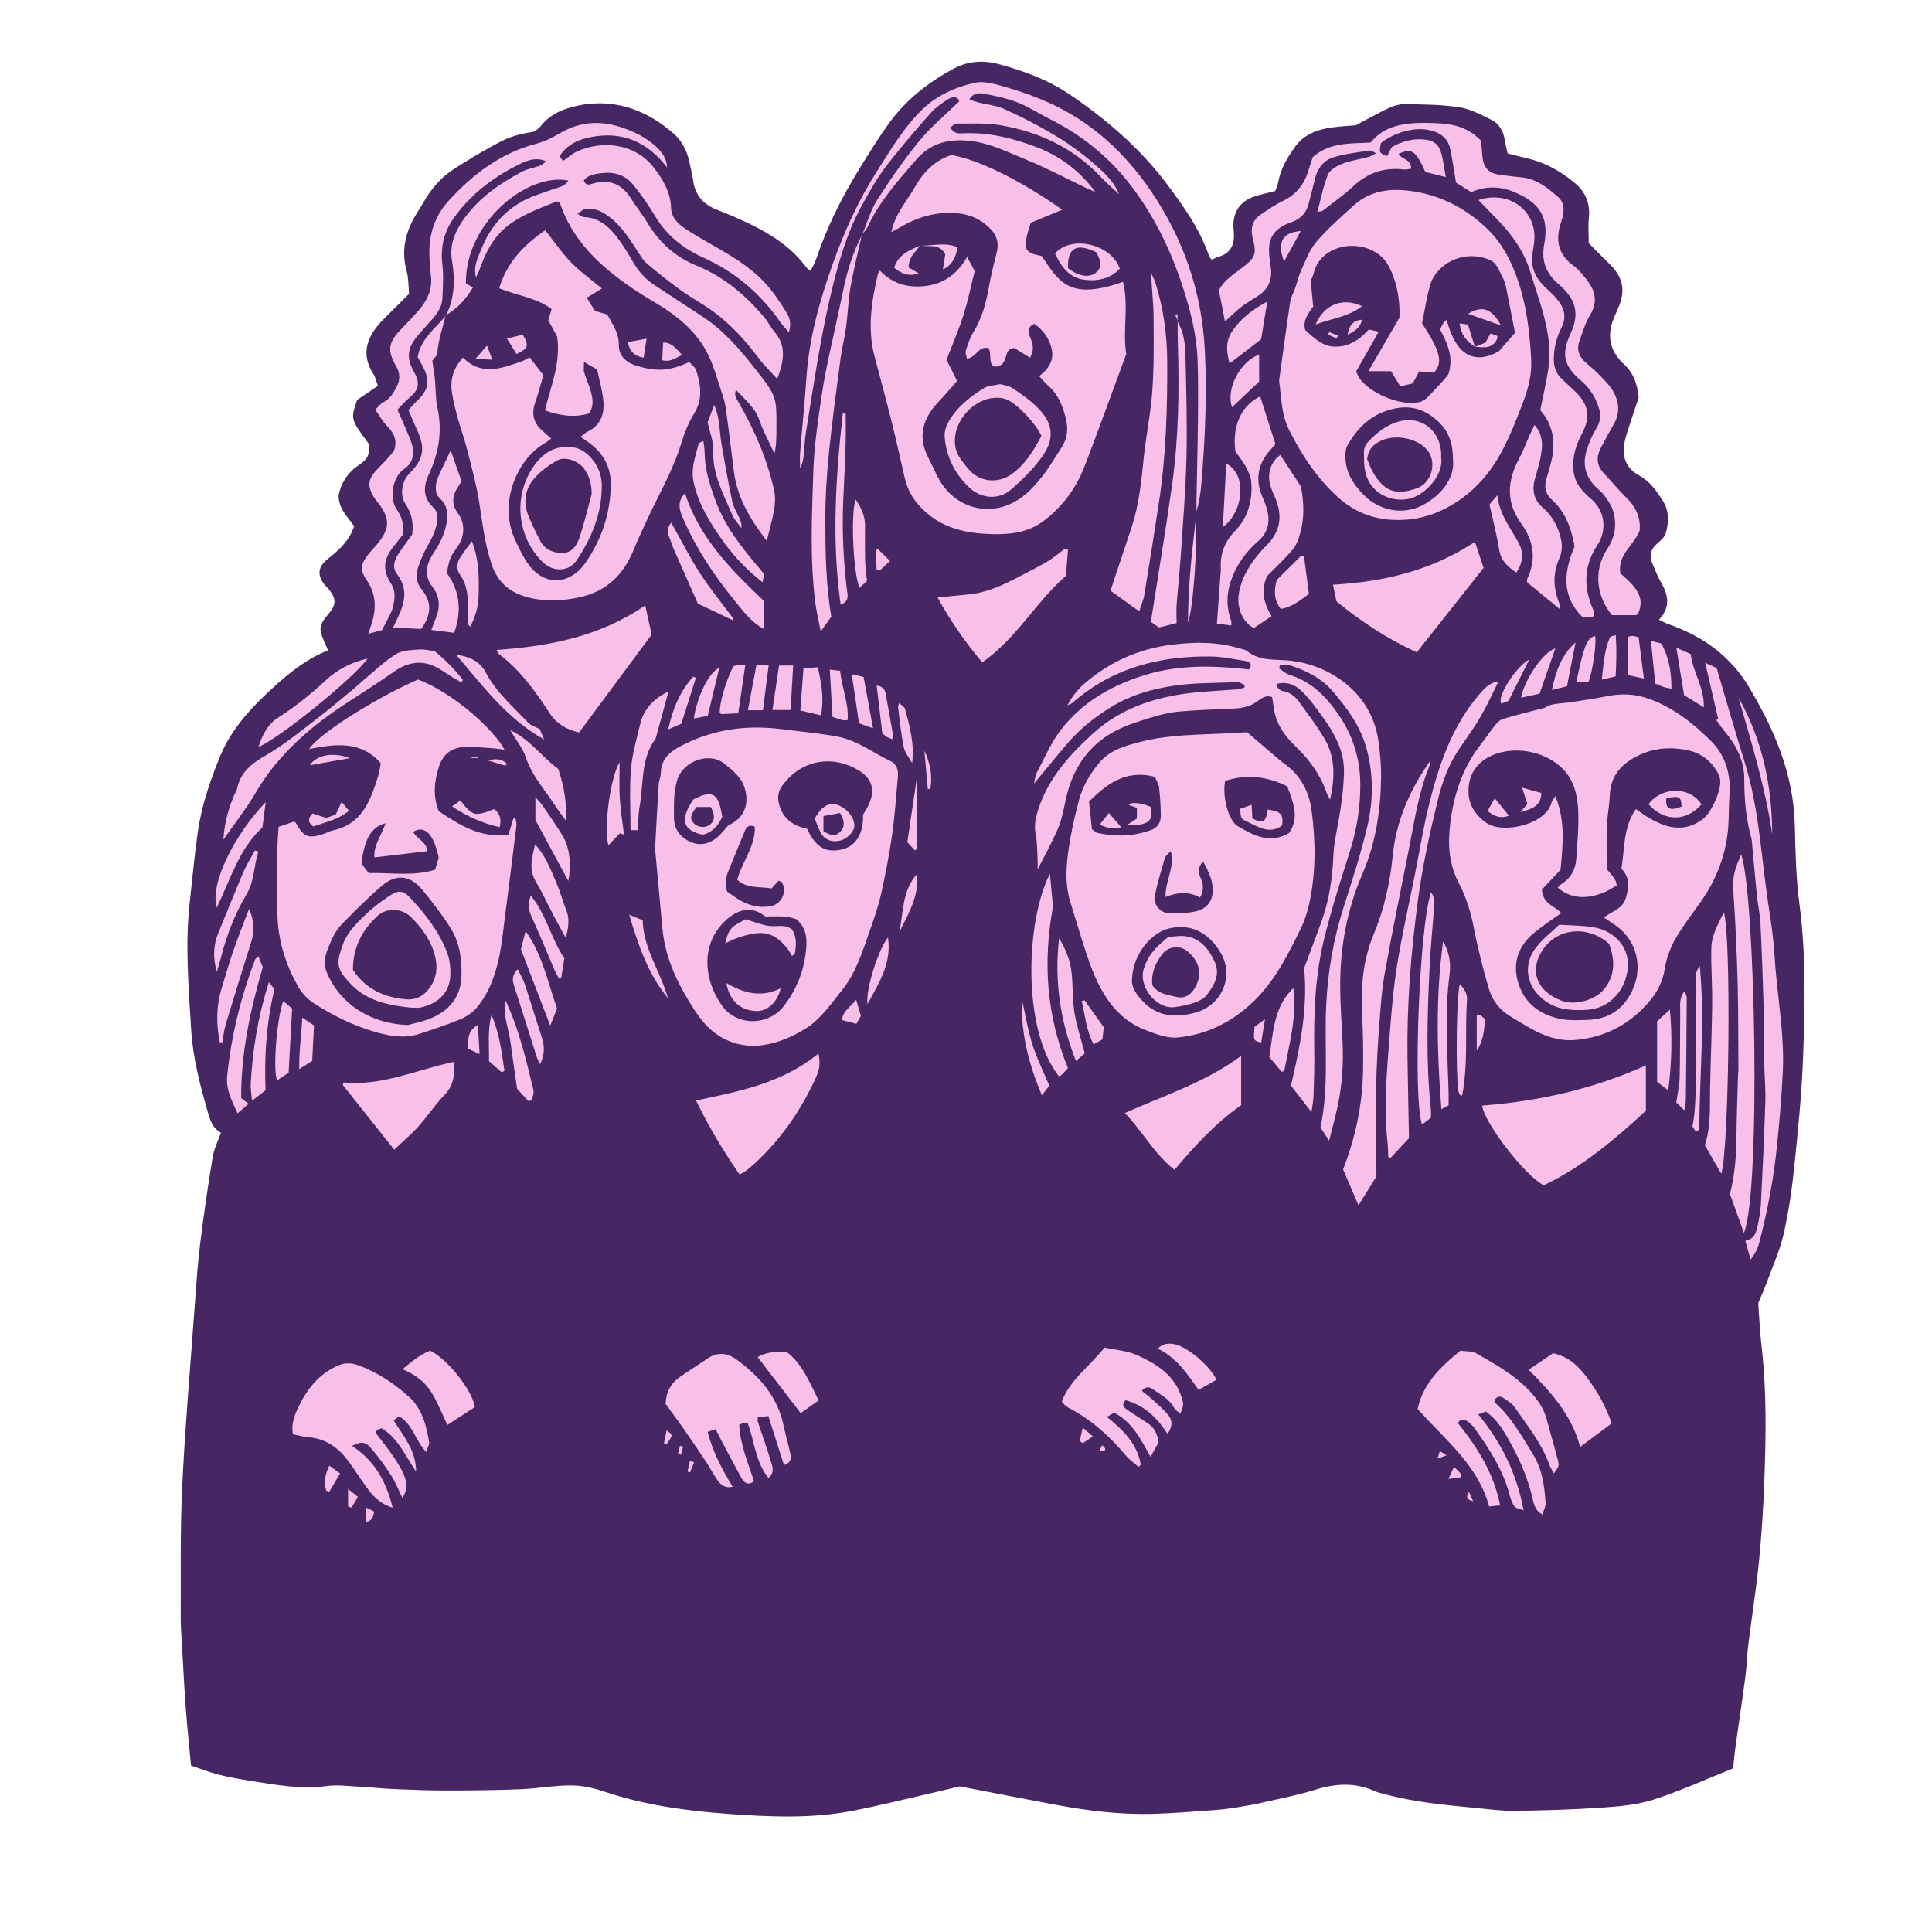 <svg version="1.1" id="svg" xmlns="http://www.w3.org/2000/svg" xmlns:xlink="http://www.w3.org/1999/xlink" x="0px" y="0px"
	 width="200px" height="200px" viewBox="0 0 200 200" enable-background="new 0 0 200 200" xml:space="preserve">
<path class="stroke" fill="#472664"  d="M186.269,93.528c-0.356-2.685-0.402-5.417-0.47-8.132c-0.135-5.335-2.176-10.016-4.866-14.471
	c-0.609-1.01-1.394-1.949-2.244-2.771c-1.711-1.653-3.772-2.775-6.019-3.56c-0.292-0.103-0.564-0.264-0.94-0.443
	c1.255-1.322,0.959-2.597,0.187-3.914c-0.352-0.598-0.579-1.268-0.861-1.906c-0.368-0.832-0.164-1.503,0.524-2.09
	c0.332-0.285,0.725-0.622,0.845-1.011c0.346-1.13,0.376-2.312-0.271-3.352c-0.649-1.043-1.352-2.049-2.501-2.673
	c-1.205-0.655-1.725-1.772-1.528-3.121c0.116-0.805,0.414-1.588,0.66-2.371c0.296-0.937,0.623-1.863,0.854-2.554
	c-0.146-1.498-0.591-2.598-1.508-3.437c-1.637-1.498-1.829-3.217-0.91-5.15c0.106-0.224,0.193-0.456,0.292-0.684
	c0.809-1.858,0.51-3.224-0.991-4.66c-0.683-0.653-1.336-1.335-2.057-2.059c0-0.856-0.072-1.768,0.016-2.664
	c0.141-1.437-0.346-2.611-1.401-3.509c-1.454-1.237-3.095-2.167-4.98-2.604c-0.672-0.156-1.34-0.335-2.031-0.509
	c-0.117-0.542-0.236-0.976-0.303-1.417c-0.139-0.919-0.579-1.676-1.396-2.074c-1.066-0.518-2.165-1.115-3.31-1.292
	c-1.818-0.282-3.686-0.281-5.534-0.324c-0.556-0.013-1.16,0.135-1.669,0.368c-1.117,0.514-2.189,1.128-3.507,1.821
	c-0.641,0.057-1.546,0.104-2.441,0.225c-1.509,0.204-2.903,0.702-3.834,1.991c-0.796,1.104-1.504,2.268-1.747,3.65
	c-0.055,0.313-0.203,0.611-0.321,0.948c-0.712,0.182-1.395,0.328-2.059,0.53c-1.519,0.465-2.3,1.56-2.268,3.137
	c0.005,0.247,0.045,0.493,0.056,0.739c0.051,1.152-0.345,2.015-1.53,2.378c-0.265,0.081-0.515,0.206-0.773,0.31
	c-0.119-0.153-0.225-0.235-0.261-0.342c-0.947-2.771-2.604-5.121-4.341-7.436c-2.804-3.737-6.27-6.728-10.12-9.332
	c-2.223-1.503-4.691-2.402-7.229-3.104c-1.56-0.431-3.179-0.385-4.691,0.416c-2.7,1.429-5.046,3.284-6.829,5.774
	c-1.054,1.472-2.009,3.016-2.96,4.557c-1.822,2.954-3.378,6.038-4.487,9.337c-0.146,0.438-0.389,0.844-0.604,1.304
	c-0.229-0.184-0.345-0.243-0.414-0.338c-1.532-2.089-3.636-3.441-5.917-4.546c-1.106-0.537-2.247-1.009-3.391-1.464
	c-1.334-0.531-2.185-1.426-2.411-2.877c-0.108-0.692-0.264-1.377-0.414-2.062c-0.271-1.239-0.836-2.314-1.839-3.117
	c-0.547-0.438-1.1-0.877-1.694-1.242c-2.693-1.653-5.583-2.136-8.652-1.315c-1.252,0.334-2.382,0.907-3.205,1.973
	c-0.169,0.22-0.431,0.37-0.65,0.553c-1.158,0.198-2.308,0.438-3.315,0.953c-1.723,0.879-3.388,1.881-5.016,2.927
	c-1.295,0.833-2.303,1.987-3.081,3.329c-0.227,0.393-0.466,0.778-0.709,1.161c-1.198,1.887-1.72,3.875-1.101,6.109
	c0.203,0.733,0.17,1.533,0.246,2.326c-0.94,0.937-1.823,1.798-2.687,2.677c-1.613,1.643-2.4,3.486-0.999,5.641
	c0.214,0.328,0.29,0.745,0.459,1.203c-0.774,0.526-1.479,1.004-2.145,1.455c-0.695,2.006-0.693,2.012,1.279,4.656
	c-0.031,1.058-0.121,1.423-1.168,2.139c-1.177,0.805-1.79,1.878-2.038,3.089c0.003,1.42,0.97,2.246,1.615,3.206
	c-0.111,0.266-0.182,0.455-0.268,0.637c-0.564,1.195-1.548,2.001-2.548,2.811c-0.948,0.768-1.007,1.637-0.264,2.58
	c0.127,0.162,0.289,0.294,0.421,0.453c0.823,0.993,0.829,1.626-0.017,2.61c-0.47,0.546-0.938,1.116-0.772,1.867
	c0.134,0.605,0.452,1.169,0.742,1.881c-2.164,0.847-4.03,2.331-5.784,3.945c-2.193,2.018-4.228,4.201-5.381,7.004
	c-1.034,2.516-1.917,5.101-2.308,7.805c-0.348,2.405-0.56,4.828-0.835,7.243c-0.503,4.409-0.125,8.819,0.135,13.213
	c0.175,2.947,0.931,5.845,1.761,8.697c0.233,0.801,0.483,1.57,1.328,2.03c-0.305,0.866-0.715,1.655-0.852,2.49
	c-0.491,3.008-0.943,6.024-1.309,9.051c-0.28,2.33-0.43,4.678-0.601,7.021c-0.438,6.001-0.958,11.999-1.247,18.008
	c-0.216,4.484-0.136,8.984-0.157,13.477c-0.006,1.152,0.092,2.306,0.157,3.457c0.116,2.057,0.22,4.113,0.374,6.166
	c0.145,1.918,0.35,3.833,0.536,5.842c1.047,0.348,1.962,0.712,2.909,0.951c1.077,0.271,2.177,0.463,3.276,0.635
	c2.602,0.406,5.188,0.907,7.857,0.536c1.046-0.144,2.136-0.002,3.203,0.053c1.315,0.068,2.627,0.215,3.943,0.269
	c1.853,0.077,3.707,0.138,5.562,0.136c2.469-0.003,4.939-0.029,7.407-0.131c1.721-0.07,3.437-0.395,5.154-0.394
	c1.132,0.001,2.307,0.248,3.385,0.613c4.212,1.427,8.583,2.023,12.969,2.338c4.266,0.308,8.575,0.504,12.821-0.321
	c2.745-0.534,5.461-1.218,8.189-1.841c1.035-0.237,2.067-0.492,2.898-0.689c3.439,0.661,6.706,1.305,9.979,1.914
	c3.288,0.61,6.603,1.02,9.951,0.932c2.179-0.057,4.355-0.247,6.531-0.399c0.734-0.052,1.466-0.151,2.193-0.268
	c0.894-0.143,1.788-0.297,2.67-0.498c1.844-0.42,3.709-0.78,5.51-1.341c2.085-0.65,4.093-0.766,6.112,0.148
	c0.297,0.134,0.626,0.201,0.943,0.288c3.071,0.847,6.229,1.143,9.384,1.443c1.394,0.132,2.794,0.33,4.188,0.312
	c3.006-0.039,6.016-0.125,9.013-0.332c1.8-0.125,3.655-0.283,5.355-0.831c2.771-0.893,5.436-2.115,8.233-3.234
	c0.081-0.749,0.141-1.475,0.241-2.195c0.34-2.446,0.712-4.888,1.035-7.337c0.14-1.06,0.156-2.135,0.288-3.197
	c0.361-2.901,0.825-5.792,1.114-8.7c0.277-2.786,0.455-5.586,0.556-8.385c0.166-4.613,0.252-9.229-0.284-13.832
	c-0.186-1.594-0.25-3.201-0.349-4.514c0.384-0.93,0.685-1.595,0.935-2.278c0.593-1.624,1.322-3.22,1.7-4.894
	c0.517-2.285,0.854-4.622,1.096-6.955c0.389-3.768,0.774-7.544,0.911-11.326C186.852,104.144,186.973,98.831,186.269,93.528z"/>
<path fill-rule="evenodd" clip-rule="evenodd" fill="#f8bfe9" class="fill" d="M159.961,73.251c0.56-0.461,1.67-0.399,2.714-0.572
	c1.175-0.194,2.361-0.335,3.525-0.58c1.521-0.32,2.955-0.309,4.47,0.232c2.557,0.914,4.614,2.551,6.465,4.389
	c1.494,1.484,2.083,3.503,1.899,5.681c-0.086,1.022-0.049,2.055-0.118,3.078c-0.197,2.911-1.196,5.535-2.879,7.911
	c-0.902,1.275-1.868,2.519-2.638,3.872c-0.518,0.911-0.892,1.966-1.057,3c-0.205,1.287-0.742,2.373-1.533,3.322
	c-2.048,2.461-4.719,3.852-7.9,4.088c-0.991,0.074-2.08-0.142-3.008-0.515c-1.249-0.501-2.4-1.257-3.564-1.954
	c-1.105-0.661-1.872-1.67-2.222-2.878c-0.595-2.05-1.133-4.125-1.534-6.221c-0.312-1.64-0.796-3.216-1.554-4.668
	c-0.902-1.728-1.136-3.529-0.977-5.395c0.279-3.252,1.165-6.311,3.21-8.942c0.502-0.645,0.953-1.329,1.466-1.964
	c0.227-0.28,0.514-0.601,0.834-0.699C156.889,74.031,158.24,73.705,159.961,73.251z M167.851,89.927
	c0.347-2.123,0.164-4.273,1.499-6.177c0.399,0.281,0.72,0.531,1.064,0.743c1.884,1.162,3.787,1.811,5.839,0.325
	c0.899-0.652,2.023-3.115,1.805-4.194c-0.048-0.236-0.151-0.471-0.271-0.683c-0.736-1.294-1.843-2.069-3.311-2.327
	c-1.491-0.262-2.98-0.205-4.373,0.374c-1.917,0.796-3.366,2.025-3.457,4.337c-0.042,1.068-0.262,2.13-0.301,3.198
	c-0.054,1.477-0.014,2.956-0.014,4.445c0.923,1.1,0.923,1.1,1.033,1.675c-2.066,1.424-4.456,1.727-6.11,0.24
	c0.149-0.138,0.277-0.3,0.442-0.405c0.947-0.603,1.406-1.504,1.479-2.579c0.116-1.682,0.275-3.373,0.198-5.05
	c-0.05-1.082-0.279-2.263-0.797-3.195c-1.565-2.816-5.972-3.824-8.721-2.14c-1.383,0.847-1.921,2.205-1.828,3.686
	c0.077,1.227,0.8,2.282,1.87,3.008c1.676,1.135,6.107,0.174,6.706-2.104c0.047-0.179,0.191-0.331,0.41-0.692
	c1.07,2.651,0.756,5.172,0.533,7.625c-0.719,0.764-1.384,1.474-1.927,2.053c0.08,1.498,1.384,1.73,1.998,2.428
	c-1.075,0.786-2.127,1.433-3.031,2.243c-1.555,1.396-2.028,3.19-1.358,5.166c0.698,2.059,2.308,3.161,4.368,3.561
	c0.878,0.171,1.808,0.115,2.713,0.092c2.177-0.054,3.729-1.063,4.67-3.058c1.105-2.345,0.487-5.061-1.576-6.606
	c-0.425-0.318-0.878-0.598-1.364-0.928c0.789-0.645,1.933-0.897,2.254-1.988C168.603,91.956,168.785,90.892,167.851,89.927z"/>
<path fill-rule="evenodd" clip-rule="evenodd" fill="#f8bfe9" class="fill" d="M129.097,75.8c1.314,1.123,2.404,2.057,3.499,2.985
	c0.156,0.133,0.331,0.245,0.494,0.368c1.598,1.207,2.431,2.814,2.693,4.8c0.425,3.214,0.443,6.409-0.251,9.583
	c-0.183,0.839-0.444,1.683-0.816,2.454c-1.308,2.713-2.666,5.42-4.835,7.565c-2.198,2.174-4.887,3.542-7.962,3.846
	c-1.079,0.107-2.269-0.36-3.33-0.767c-1.518-0.579-2.77-1.562-3.75-2.91c-1.185-1.63-1.879-3.466-2.49-5.347
	c-0.535-1.646-1.024-3.305-1.536-4.958c-0.681-2.201-0.397-4.412-0.014-6.608c0.232-1.338,0.549-2.664,0.896-3.977
	c0.386-1.453,1.142-2.728,2.103-3.876c1.125-1.347,2.721-1.77,4.328-2.18c2.941-0.75,5.958-0.708,8.956-0.868
	C127.819,75.872,128.558,75.83,129.097,75.8z M119.551,80.414c-2.978-0.758-4.909,0.678-6.815,2.558
	c0.103,0.983,0.207,1.985,0.3,2.87c0.316,0.211,0.441,0.351,0.589,0.384c1.886,0.42,3.759,0.356,5.573-0.315
	c0.613-0.227,0.977-0.789,0.969-1.458c-0.011-0.98-0.068-1.963-0.18-2.937C119.942,81.134,119.699,80.775,119.551,80.414z
	 M126.824,80.844c-0.314,1.606,0.342,4.11,1.288,4.668c1.645,0.971,3.345,1.89,5.331,0.725c1.12-1.637,0.413-3.217-0.192-4.839
	C131.168,80.365,129.017,80.112,126.824,80.844z M117.179,101.452c-0.047,0.77,0.479,1.546,1.157,2.24
	c1.531,1.564,3.334,1.682,5.363,1.146c2.772-0.733,4.117-3.771,2.65-6.228c-1.26-2.11-3.135-3.052-5.409-2.476
	C119.226,96.569,117.253,98.719,117.179,101.452z M124.226,92.91c-1.175-0.647-2.363-0.543-3.57-0.057
	c-0.057-1.65,0.988-3.015,0.545-4.744c-0.306,0.333-0.549,0.48-0.607,0.682c-0.379,1.303-0.768,2.607-1.052,3.933
	c-0.182,0.849,0.529,1.769,1.45,1.814c0.976,0.048,1.994,0.003,2.936-0.232c0.92-0.231,1.558-0.955,1.612-1.972
	c0.06-1.137-0.428-2.119-1-3.151c-0.537,0.572-0.505,1.102-0.265,1.669C124.537,91.474,124.69,92.103,124.226,92.91z"/>
<path fill-rule="evenodd" clip-rule="evenodd" fill="#f8bfe9" class="fill" d="M98.476,16.05c2.758,0.441,7.23,2.645,11.48,5.662
	c-1.164,0.484-2.266,0.942-3.259,1.354c-0.872,2.754-0.764,3.049,1.151,3.447c1.8,2.701,2.869,4.62,8.406,2.661
	c0.626,2.532-0.066,5.104,0.337,7.477c-1.461,3.95-2.844,7.784-4.301,11.589c-0.888,2.318-2.351,4.278-4.339,5.747
	c-1.578,1.166-3.486,1.369-5.414,1.301c-2.434-0.087-4.717-0.542-6.646-2.218c-1.143-0.991-1.899-2.146-2.235-3.603
	c-0.436-1.886-0.848-3.778-1.315-5.656c-0.577-2.313-1.195-4.617-1.808-6.922c-0.768-2.887-0.306-5.721,0.354-8.545
	c0.024-0.108,0.124-0.199,0.209-0.33c1.34,1.426,3.004,1.83,4.852,1.572c1.815-0.253,3.164-1.254,4.169-2.991
	c0.293,0.552,0.497,0.934,0.783,1.472c-0.365,1.45-0.684,3.021-1.161,4.542c-0.468,1.488-1.097,2.926-1.751,4.639
	c0.282,0.567,0.649,1.308,1.088,2.189c-0.54,0.61-1.195,1.395-1.9,2.135c-1.643,1.724-2.229,3.617-1.058,5.848
	c0.382,0.729,0.692,1.497,1.096,2.212c1.772,3.143,5.562,4.012,8.488,1.891c0.814-0.591,1.528-1.364,2.154-2.159
	c0.762-0.968,1.388-2.043,2.06-3.081c0.595-0.918,0.681-1.906,0.419-2.963c-0.322-1.306-0.8-2.505-1.853-3.413
	c-0.308-0.265-0.561-0.596-0.907-0.971c0.92-0.684,1.534-1.589,1.313-2.717c-0.214-1.102-0.851-2.025-1.826-2.694
	c-0.783,0.356-0.61,0.923-0.39,1.468c0.256,0.629,0.414,1.242-0.044,2.045c-0.525-0.326-1.021-0.632-1.611-1
	c-1.279-0.057-0.443,1.816-1.973,1.921c-0.786-0.13-0.366-1.226-0.683-1.899c-1.066-0.326-1.278,0.963-2.265,1.069
	c-0.043-0.266-0.192-0.583-0.114-0.829c0.207-0.665,0.429-1.35,0.793-1.936c0.89-1.432,1.3-3.001,1.591-4.633
	c0.21-1.173,0.489-2.336,0.793-3.488c0.251-0.954,0.11-1.781-0.578-2.498c-1.015-1.057-2.227-1.601-3.719-1.691
	c-2.061-0.125-3.9,0.435-5.643,1.458c-0.242,0.142-0.494,0.27-0.954,0.52c0.414-1.933,1.619-3.202,2.442-4.663
	C95.588,17.812,96.773,16.605,98.476,16.05z"/>
<path fill-rule="evenodd" clip-rule="evenodd" fill="#f8bfe9" class="fill" d="M67.809,87.854c0.134-2.409,0.244-4.542,0.379-6.674
	c0.023-0.366,0.208-0.725,0.212-1.088c0.019-1.747,1.234-2.461,2.577-3.115c3.175-1.546,6.515-1.933,9.981-1.49
	c1.916,0.245,3.847,0.414,5.743,0.769c2.014,0.376,3.656,1.661,5.473,2.524c0.626,0.297,0.838,0.898,0.779,1.562
	c-0.179,2.008-0.312,4.021-0.593,6.015c-0.288,2.038-0.675,4.064-1.123,6.073c-0.294,1.314-0.728,2.604-1.18,3.876
	c-0.758,2.13-1.411,4.335-2.846,6.131c-1.126,1.41-2.21,3.01-3.682,3.951c-2.7,1.73-6.329,2.881-9.481,0.577
	c-1.176-0.86-1.933-2.031-2.657-3.203c-1.456-2.357-2.571-4.871-2.823-7.687C68.315,93.25,68.046,90.428,67.809,87.854z
	 M79.224,94.875c-1.234-1.013-2.601-0.851-3.839,0.175c-1.441,1.195-2.193,2.854-2.156,4.672c0.03,1.557,0.591,3.085,1.513,4.385
	c1.507,2.125,4.782,2.122,6.381,0.062c1.27-1.637,2.038-3.49,2.284-5.524c0.147-1.216,0.21-2.494-0.979-3.49
	c-0.3-0.077-0.692-0.237-1.095-0.267C80.679,94.84,80.019,94.875,79.224,94.875z M89.336,84.333
	c0.097-0.152,0.212-0.321,0.315-0.498c1.146-1.978,0.742-3.37-1.26-4.362c-2.709-1.343-5.652-0.59-7.417,1.867
	c-0.421,0.587-0.506,1.184-0.339,1.863c0.382,1.55,1.479,2.292,2.906,2.585c0.916,1.949,1.968,2.551,3.663,2.136
	C88.617,87.579,89.426,86.229,89.336,84.333z M75.389,85.442c1.62-0.707,2.242-2.176,1.686-3.909
	c-0.365-1.139-1.255-1.784-2.113-2.493c-1.469-1.211-4.257-0.329-4.877,1.768c-0.375,1.27-0.314,2.516-0.316,3.788
	c-0.002,1.212,0.599,2.041,1.646,2.529c1.091,0.509,2.098,0.218,2.963-0.559C74.741,86.238,75.038,85.836,75.389,85.442z
	 M79.864,91.97c-1.21-0.211-2.52,0.054-3.544-0.893c0.515-1.926,1.901-3.478,1.818-5.498c-0.568-0.229-0.844-0.027-1.025,0.423
	c-0.556,1.366-1.118,2.73-1.684,4.094c-0.308,0.741-0.435,1.487-0.145,2.215c0.422,0.29,0.78,0.559,1.161,0.792
	c0.975,0.598,2.035,0.896,3.178,0.738c1.23-0.17,1.856-1.334,1.354-2.474c-0.037-0.083-0.205-0.109-0.375-0.193
	C80.393,91.401,80.18,91.63,79.864,91.97z"/>
<path fill-rule="evenodd" clip-rule="evenodd" fill="#f8bfe9" class="fill" d="M46.157,32.671c0.933-1.811,0.956-3.746,0.635-5.677
	c-0.258-1.545,0.222-2.817,1.044-4.053c1.556-2.337,3.778-3.874,6.194-5.168c0.534-0.286,1.171-0.377,1.751-0.583
	c0.27-0.096,0.518-0.252,0.733-0.497c-1.029-0.458-1.964-0.078-2.797,0.335c-2.688,1.334-5.036,3.113-6.786,5.606
	c-1.021,1.455-1.336,3.034-1.134,4.797c0.13,1.131,0.048,2.291,0.004,3.435c-0.034,0.912-0.557,1.618-1.138,2.277
	c-0.491,0.557-1.001,1.098-1.473,1.67c-1.05,1.27-1.128,2.276-0.319,3.714c0.647,1.15,0.494,1.837-0.531,2.687
	c-0.424,0.35-0.784,0.777-1.2,1.197c0.391,0.889,0.731,1.633,1.044,2.389c0.203,0.493,0.442,0.991,0.528,1.509
	c0.148,0.896-0.021,1.671-0.888,2.251c-1.188,0.795-1.57,3.026-0.732,4.219c0.535,0.762,0.719,1.55,0.646,2.515
	c-0.319,0.412-0.666,0.87-1.024,1.319c-1.035,1.292-1.125,2.42-0.228,3.808c0.446,0.691,0.412,1.402,0.257,2.14
	c-0.059,0.281-0.134,0.567-0.257,0.826c-0.281,0.593-0.596,1.171-0.941,1.842c-0.381,0.103-0.798,0.215-1.41,0.381
	c0.153-0.482,0.244-0.774,0.338-1.065c0.506-1.573,0.455-3.07-0.511-4.489c-0.689-1.013-0.652-1.601,0.091-2.57
	c0.401-0.521,0.882-0.983,1.271-1.511c0.985-1.334,0.989-2.252,0.056-3.612c-0.187-0.272-0.422-0.51-0.6-0.786
	c-0.81-1.252-0.722-1.979,0.34-3.063c0.374-0.383,0.745-0.77,1.104-1.167c0.221-0.244,0.416-0.51,0.577-0.71
	c0.347-1.059-0.018-1.806-0.712-2.515c-0.471-0.481-0.804-1.094-1.243-1.711c0.357-0.341,0.551-0.629,0.821-0.762
	c0.724-0.354,1.072-0.986,1.415-1.654c0.374-0.73,0.322-1.399-0.086-2.106c-0.92-1.596-0.8-2.414,0.452-3.729
	c0.681-0.716,1.377-1.419,2.013-2.174c0.822-0.976,1.309-2.083,1.147-3.409c-0.084-0.694-0.125-1.396-0.155-2.095
	c-0.093-2.158,0.556-4.123,1.986-5.692c2.5-2.741,5.385-4.952,9.083-5.913c0.859-0.224,1.69-0.646,2.462-1.099
	c2.152-1.265,4.352-1.329,6.653-0.489c1.176,0.429,2.268,0.978,3.2,1.818c0.648,0.582,1.17,1.239,1.226,2.237
	c-2.031-2.65-4.614-3.792-7.904-3.153c-1.3,0.253-2.426,0.756-3.229,1.968c0.1,0.148,0.204,0.302,0.348,0.516
	c0.522-0.362,0.951-0.761,1.458-0.995c2.492-1.154,5.955-0.902,7.934,1.657c0.996,1.29,1.743,2.552,1.801,4.21
	c0.032,0.929,0.67,1.592,1.4,2.082c0.957,0.64,1.963,1.209,2.963,1.782c1.902,1.087,3.793,2.209,5.301,3.813
	c0.864,0.92,1.576,2.001,2.255,3.075c0.331,0.526,0.577,1.179,0.271,2.083c-0.342-0.394-0.622-0.661-0.837-0.972
	c-2.059-2.979-4.703-5.25-8.016-6.742c-2.076-0.935-3.788-2.287-4.983-4.279c-0.695-1.16-1.471-2.287-2.332-3.327
	c-0.812-0.979-1.983-1.297-3.234-1.135c-0.668,0.087-1.392,0.152-1.823,0.767c0.194,0.534,0.537,0.433,0.852,0.336
	c1.726-0.527,3.052-0.04,4.018,1.5c0.547,0.872,1.205,1.675,1.732,2.558c1.229,2.055,2.914,3.536,5.139,4.443
	c2.816,1.147,5.056,3.071,6.987,5.376c0.367,0.439,0.611,0.984,0.986,1.415c1.309,1.501,0.984,3.094,0.309,4.91
	c-0.703-0.781-1.383-1.431-1.939-2.173c-1.367-1.823-2.885-3.496-4.727-4.84c-1.062-0.775-2.237-1.393-3.304-2.163
	c-1.228-0.887-2.419-1.832-3.569-2.817c-0.421-0.361-0.695-0.902-1.008-1.379c-0.927-1.414-1.84-2.828-3.329-3.75
	c-0.627-0.389-1.28-0.581-1.994-0.469c-0.236,0.036-0.442,0.258-0.808,0.485c0.329,0.179,0.491,0.34,0.659,0.346
	c1.503,0.052,2.535,0.92,3.386,2.015c0.629,0.809,1.165,1.696,1.68,2.586c0.569,0.983,1.275,1.813,2.233,2.434
	c1.659,1.075,3.304,2.17,4.96,3.249c2.251,1.464,3.959,3.481,5.585,5.561c2.149,2.748,2.117,2.773,2.09,6.276
	c-0.006,0.772-0.001,1.544-0.205,2.357c-0.524-1.141-1.141-2.25-1.549-3.431c-0.456-1.32-1.476-2.116-2.432-3.167
	c-0.234,0.608,0.073,0.945,0.28,1.307c1.641,2.873,2.958,5.882,3.673,9.122c0.137,0.616,0.109,1.301,0.004,1.929
	c-0.175,1.038-0.474,2.056-0.769,3.275c-1.773-2.286-3.077-4.521-3.41-7.221c-0.272-2.206-0.539-4.413-0.854-6.613
	c-0.093-0.646-0.315-1.278-0.525-1.901c-0.392-1.168-0.714-2.378-1.252-3.479c-1.218-2.492-3.289-4.14-5.646-5.523
	c-1.591-0.933-3.142-1.973-4.565-3.143c-2.349-1.927-4.233-4.25-5.176-7.133c-0.17-0.065-0.264-0.139-0.318-0.117
	c-1.747,0.71-3.534,1.331-5.058,2.509c-1.286,0.996-2.066,2.323-2.647,3.797c-0.204,0.52-0.377,1.052-0.648,1.551
	c-0.317-1.128,0.219-2.096,0.603-3.042c0.824-2.036,2.185-3.704,4.11-4.784c1.024-0.574,2.19-0.903,3.306-1.308
	c0.566-0.205,1.193-0.279,1.549-0.884c-4.207-0.864-10.684,4.294-10.617,10.65c0.202,0.113,0.433,0.242,0.734,0.412
	c-0.747,1.229-1.619,2.217-2.83,2.884L46.157,32.671z"/>
<path fill-rule="evenodd" clip-rule="evenodd" fill="#f8bfe9" class="fill" d="M132.414,39.395c0.379-2.727,0.742-5.457,1.151-8.179
	c0.071-0.475,0.35-0.917,0.511-1.383c0.2-0.579,0.322-1.19,0.578-1.742c0.481-1.039,0.87-2.184,1.593-3.032
	c1.166-1.37,2.542-2.567,3.88-3.783c1.97-1.787,4.378-1.835,6.767-1.361c2.713,0.538,5.093,1.864,7.09,3.8
	c1.607,1.559,2.57,3.527,3.252,5.616c0.835,2.559,1.129,5.221,1.271,7.901c0.081,1.516-0.295,2.959-0.817,4.345
	c-0.653,1.731-1.331,3.47-2.196,5.102c-1.246,2.352-2.938,4.287-5.332,5.668c-1.877,1.082-3.798,1.557-5.882,1.473
	c-2.152-0.087-4.074-0.822-5.713-2.29c-2.218-1.984-3.812-4.411-5.129-7.037C132.639,42.898,132.643,41.147,132.414,39.395z
	 M140.383,38.456c0.155,0.33,0.208,0.487,0.295,0.622c1.071,1.639,4.333,2.985,6.232,2.553c0.269-0.062,0.56-0.202,0.75-0.394
	c0.745-0.753,1.485-1.518,2.159-2.333c0.212-0.256,0.261-0.681,0.305-1.039c0.169-1.38-0.435-2.565-1.044-3.756
	c0.133-0.273,0.246-0.537,0.392-0.782c0.054-0.09,0.187-0.133,0.293-0.204c0.936,3.613,2.792,4.662,5.365,3.269
	c0.607-0.691,1.082-1.233,1.702-1.938c-0.275-1.408-0.587-2.999-0.898-4.59c-0.083-0.465-0.247-0.928-0.481-1.351
	c-0.332-0.6-0.522-1.316-1.256-1.617c-2.822-1.157-5.538,0.549-6.127,2.549c-0.402,1.365-0.602,2.788-0.859,4.027
	c1.925,2.938,2.184,4.098,1.22,5.11c-0.516-0.045-1.031-0.09-1.522-0.134c-0.251,0.468-0.443,0.827-0.667,1.243
	c-0.406,0.095-0.831,0.195-1.287,0.303c-0.348-0.574-0.641-1.058-0.95-1.567c-0.738,0-1.444,0-2.35,0
	c1.14-1.963,2.188-3.765,3.215-5.535c0.075-1.699-0.23-3.481-0.914-4.948c-0.222-0.476-0.506-0.966-0.883-1.318
	c-2.206-2.06-6.357-1.339-7.079,1.646c-0.076,0.316-0.234,0.613-0.309,0.804c0.094,0.972,0.176,1.818,0.257,2.661
	c-0.492,0.719-1.104,1.384-0.828,2.427c0.85,0.753,1.7,1.655,2.98,1.717c1.497,0.074,2.656-0.711,3.604-1.772
	c0.363,0.082,0.634,0.143,1.027,0.231C141.902,35.783,141.12,37.158,140.383,38.456z M150.41,47.571
	c0.005-1.552-0.373-2.858-1.524-3.933c-1.416-1.32-2.94-1.763-4.851-1.266c-2.16,0.563-3.544,1.951-4.577,3.797
	c-0.167,0.3-0.178,0.714-0.179,1.074c-0.004,1.63,0.791,2.877,1.901,3.999c1.491,1.508,3.704,2.055,5.668,1.249
	C148.437,51.841,150.678,49.957,150.41,47.571z"/>
<path fill-rule="evenodd" clip-rule="evenodd" fill="#f8bfe9" class="fill" d="M52.227,77.606c-0.524-0.063-0.953-0.134-1.386-0.162
	c-0.899-0.057-1.804-0.151-2.701-0.12c-1.411,0.049-2.297,0.754-2.719,2.095c-0.452,1.436-0.637,2.887-0.013,4.55
	c2.095,1.388,4.305,2.833,7.218,2.437c0.192-0.619,0.357-1.145,0.521-1.67c0.074,0.003,0.148,0.006,0.223,0.01
	c0.033,0.245,0.12,0.498,0.091,0.736c-0.407,3.308-0.832,6.613-1.248,9.92c-0.236,1.878-0.43,3.757-1.052,5.572
	c-0.421,1.23-0.984,2.371-1.815,3.341c-0.438,0.51-1.061,0.939-1.684,1.197c-1.404,0.581-2.853,1.062-4.3,1.528
	c-1.427,0.459-2.866,0.244-4.265-0.138c-2.358-0.646-4.541-1.723-6.593-3.029c-0.664-0.423-1.269-1.081-1.656-1.769
	c-1.242-2.207-2.005-4.549-2.122-7.143c-0.139-3.088-0.125-6.16,0.115-9.365c0.51-0.175,1.041-0.357,1.563-0.537
	c0.08,0.043,0.182,0.061,0.213,0.118c0.82,1.48,1.29,1.674,2.877,1.153c0.313-0.102,0.604-0.287,0.922-0.353
	c3.045-0.632,3.932-3.077,4.721-5.6c0.12-0.386,0.172-0.793,0.289-1.353c-2.002-2.344-4.673-2.037-7.442-1.481
	c1.421-1.999,8.064-5.839,11.282-7.193C46.88,71.674,51.171,75.574,52.227,77.606z M42.244,106.106
	c0.553-0.167,1.709-0.366,2.726-0.856c1.658-0.799,2.722-2.191,2.796-4.076c0.071-1.776-0.155-3.574-1.129-5.112
	c-0.878-1.386-1.883-2.703-2.936-3.963c-1.265-1.516-2.698-1.658-4.187-0.383c-1.436,1.229-2.778,2.572-4.1,3.927
	c-0.479,0.491-0.863,1.121-1.134,1.755c-0.43,1.006-0.938,2.022-0.475,3.195C35.056,103.758,38.225,105.995,42.244,106.106z
	 M39.914,85.228c-1.488,0.343-2.212,1.688-2.492,4.172c0.203,0.271,0.447,0.593,0.739,0.981c2.313-0.058,4.641,0.366,6.88-0.351
	c0.159-0.528,0.277-0.919,0.373-1.239c-0.515-2.463-1.44-3.403-2.646-2.683c0.393,0.761,1.488,1.089,1.434,2.017
	c-1.84,0.215-3.605,0.42-5.439,0.635C38.643,87.544,39.462,86.541,39.914,85.228z"/>
<path fill-rule="evenodd" clip-rule="evenodd" fill="#f8bfe9" class="fill" d="M60.09,45.217c0.297-0.217,0.506-0.424,0.756-0.545
	c1.305-0.629,1.722-1.779,1.621-3.075c-0.087-1.132-0.429-2.245-0.653-3.34c-0.448-0.26-0.788-0.457-1.358-0.787
	c0,0.497-0.064,0.798,0.012,1.056c0.2,0.67,0.498,1.312,0.689,1.985c0.215,0.756,0.34,1.532-0.182,2.29
	c-1.503,0.446-2.973,0.244-4.554-0.312c0.543-2.442,1.653-4.776,1.258-7.651c-0.211-0.387-0.581-1.062-0.92-1.682
	c0.114-0.39,0.226-0.764,0.341-1.155c-1.618-1.215-3.566-1.391-5.429-2.155c0.796-2.648,2.527-4.476,4.763-6.011
	c0.983,1.234,1.763,2.386,2.72,3.366c0.941,0.964,2.062,1.754,3.155,2.665c-0.539,0.33-1.01,0.619-1.564,0.958
	c0.355,0.571,0.61,0.982,0.852,1.37c0.452,0.13,0.844,0.242,1.258,0.362c0.548,1.005,1.224,1.901,1.204,3.167
	c-0.019,1.172,0.839,1.857,1.9,2.163c1.843,0.53,3.162,0.625,5.393-0.409c0.228,0.263,0.602,0.517,0.712,0.857
	c0.494,1.513,0.711,2.998-0.22,4.5c-0.579,0.935-0.999,1.999-1.32,3.055c-0.87,2.863-2.398,5.42-3.63,8.114
	c-0.446,0.973-0.9,1.943-1.307,2.932c-1.053,2.568-2.8,4.294-5.596,4.897c-1.598,0.345-3.193,0.445-4.779,0.134
	c-2.043-0.4-3.585-1.367-4.321-3.548c-0.708-2.099-0.938-4.243-1.279-6.394c-0.294-1.863-0.801-3.694-1.264-5.526
	c-0.282-1.115-0.684-2.201-0.989-3.312c-0.229-0.829-0.437-1.669-0.569-2.518c-0.216-1.373,0.15-2.59,1.146-3.647
	c1.909,1.933,3.974,1.106,6.023,0.409c0.27-0.092,0.513-0.256,0.861-0.436c0.454,0.583,0.906,1.166,1.427,1.836
	c-0.265,0.904-0.511,1.903-0.851,2.87c-0.386,1.099-0.183,2.017,0.653,2.805c0.299,0.282,0.616,0.545,1.013,0.895
	c-0.304,0.221-0.475,0.37-0.666,0.479c-2.801,1.591-4.861,6.134-3.081,9.982c0.412,0.894,0.837,1.808,1.416,2.595
	c1.685,2.292,4.314,2.083,5.921-0.259c1.666-2.431,2.523-5.078,2.58-7.984c0.04-2.008-0.933-3.525-2.596-4.616
	C60.473,45.49,60.317,45.375,60.09,45.217z"/>
<path fill-rule="evenodd" clip-rule="evenodd" fill="#f8bfe9" class="fill" d="M133.636,112.38c0.966-4.065,1.764-8.059,1.367-12.158
	c0.608-1.63,1.228-3.244,1.812-4.868c0.79-2.192,1.121-4.483,1.218-6.791c0.053-1.252,0.328-2.436,0.546-3.649
	c0.289-1.611,0.497-3.254,0.548-4.889c0.084-2.68-1.405-4.753-2.922-6.776c-0.468-0.624-0.959-1.247-1.528-1.775
	c-0.677-0.628-1.502-0.936-2.544-0.668c0.099,0.478,0.37,0.683,0.747,0.75c0.749,0.134,1.257,0.612,1.668,1.189
	c0.887,1.24,1.826,2.454,2.588,3.77c1.128,1.943,1.045,4.074,0.557,6.264c-0.117-0.222-0.266-0.432-0.346-0.666
	c-0.641-1.876-1.766-3.432-3.177-4.793c-0.96-0.928-1.785-1.947-2.149-3.254c-0.162-0.583-0.211-1.2-0.325-1.886
	c-0.579-0.278-1.078,0.083-1.513,0.407c-0.771,0.576-1.626,0.73-2.552,0.766c-1.812,0.07-3.625,0.146-5.431,0.295
	c-1.649,0.136-3.203,0.667-4.774,1.187c-3.985,1.314-6.282,4.015-7.129,8.063c-0.201,0.961-0.386,1.948-0.765,2.845
	c-0.585,1.387-1.329,2.706-2.116,4.272c0-0.44,0.012-0.686-0.002-0.929c-0.052-0.9-0.027-1.815-0.196-2.693
	c-0.139-0.72-0.087-1.362,0.103-2.056c0.942-3.45,3.174-5.977,5.733-8.327c3.244-2.977,7.177-4.045,11.406-4.393
	c1.191-0.098,2.386-0.154,3.577-0.248c0.261-0.021,0.515-0.121,0.772-0.185c0.017-0.089,0.033-0.179,0.05-0.268
	c-0.26-0.102-0.523-0.302-0.779-0.292c-2.262,0.092-4.551,0.039-6.774,0.392c-2.139,0.34-4.268,0.961-6.163,2.105
	c-1.734,1.047-3.319,2.296-4.643,3.842c-1.118,1.306-2.2,2.643-3.46,4.161c0.109-0.48,0.119-0.823,0.264-1.092
	c0.814-1.519,1.489-3.152,2.532-4.498c2.264-2.924,5.383-4.67,8.895-5.715c3.462-1.029,6.991-0.916,10.567-0.516
	c0.407-0.567,0.092-0.805-0.436-0.886c-1.14-0.175-2.282-0.434-3.427-0.453c-5.358-0.09-10.288,1.173-14.42,4.8
	c-0.088,0.077-0.217,0.109-0.523,0.256c0.529-0.979,1.097-1.672,1.8-2.279c2.604-2.245,5.634-3.584,9.017-4.002
	c2.327-0.288,4.689-0.323,6.985,0.38c0.275,0.084,0.6,0.115,0.811,0.285c1.241,1.001,2.688,0.85,4.156,0.962
	c4.017,0.305,8.638,3.083,9.413,8.211c0.203,1.34,0.316,2.71,0.294,4.062c-0.056,3.4-0.581,6.722-1.947,9.876
	c-1.596,3.683-2.289,7.56-2.283,11.557c0.003,1.891,0.145,3.782,0.238,5.672c0.115,2.317-0.029,4.615-0.526,6.882
	c-0.237,1.081-0.531,2.148-0.858,3.458c-0.356-0.539-0.634-0.956-0.898-1.356c0.912-4.256,0.383-8.519,0.596-12.75
	c0.172-3.431,0.756-6.785,1.805-10.066c0.877-2.744,1.769-5.494,2.436-8.293c0.646-2.709,0.672-5.495-0.089-8.205
	c-0.633-2.26-1.986-4.125-3.514-5.888c-1.217-1.405-2.798-2.13-4.492-2.688c-0.28-0.093-0.629,0.021-0.947,0.041
	c-0.025,0.109-0.05,0.218-0.075,0.328c0.358,0.223,0.69,0.536,1.081,0.656c2.208,0.679,3.717,2.178,5.003,4.018
	c1.565,2.24,2.326,4.69,2.321,7.42c-0.004,2.33-0.365,4.578-1.068,6.802c-0.98,3.097-1.983,6.198-2.738,9.354
	c-0.904,3.783-1.017,7.668-0.958,11.554c0.021,1.482-0.031,2.967-0.075,4.451c-0.014,0.447-0.112,0.89-0.216,1.661
	C134.96,114.091,134.327,113.273,133.636,112.38z"/>
<path fill-rule="evenodd" clip-rule="evenodd" fill="#f8bfe9" class="fill" d="M152.296,19.887c-0.525-0.329-1.077-0.674-1.568-0.981
	c-0.211-1.242-0.375-2.382-0.604-3.508c-0.225-1.101-1.065-1.671-2.05-1.909c-1.602-0.389-3.677,0.202-5.107,1.305
	c-0.219,1.027-0.219,1.027,0.621,1.362c0.163-0.31,0.331-0.625,0.496-0.939c1.002-0.546,2.046-0.867,3.199-0.79
	c1.044,0.07,1.637,0.445,1.916,1.427c0.209,0.734,0.292,1.504,0.47,2.476c-0.858-0.213-1.517-0.377-2.119-0.526
	c-0.987-2.221-1.401-2.5-2.773-1.876c0.317,0.593,1.361,0.538,1.293,1.538c-0.236,0.027-0.504,0.109-0.758,0.079
	c-2.004-0.239-3.706,0.329-5.196,1.715c-0.992,0.923-2.111,1.71-3.18,2.548c-0.083,0.065-0.225,0.055-0.56,0.128
	c0.366-1.364,0.604-2.654,1.082-3.846c0.196-0.486,0.871-0.87,1.412-1.103c0.707-0.305,1.498-0.42,2.256-0.606
	c0.424-0.104,0.853-0.188,1.308-0.52c-0.227-0.097-0.47-0.305-0.675-0.273c-1.257,0.193-2.541,0.325-3.743,0.706
	c-1.019,0.322-1.66,1.173-1.906,2.267c-0.19,0.843-0.417,1.678-0.635,2.514c-0.243,0.939-0.783,1.573-1.739,1.906
	c-1.962,0.684-2.584,1.755-2.304,3.781c0.051,0.367,0.104,0.734,0.141,1.104c0.116,1.177-0.327,2.09-1.312,2.74
	c-0.584,0.386-1.196,0.733-1.75,1.158c-0.549,0.422-1.04,0.92-1.705,1.517c-0.116-0.624-0.208-1.125-0.307-1.626
	c-0.103-0.522-0.212-1.044-0.325-1.595c0.496-0.989,1.413-1.588,2.254-2.222c1.5-1.132,1.696-1.442,1.254-3.192
	c-0.266-1.056-0.023-1.876,0.878-2.472c0.72-0.476,1.432-0.983,2.207-1.349c1.447-0.683,2.3-1.8,2.723-3.303
	c0.122-0.434,0.279-0.856,0.419-1.275c1.72-1.494,3.782-1.387,5.987-1.493c1.363-1.75,3.536-2.054,5.67-2.034
	c2.419,0.024,4.121,0.189,5.748,1.842c0.039,0.435,0.095,1.002,0.139,1.57c0.1,1.264,0.659,1.84,1.928,1.982
	c0.693,0.078,1.384,0.185,2.078,0.242c1.585,0.132,2.73,1.074,3.852,2.059c0.601,0.526,0.614,1.229,0.474,1.94
	c-0.072,0.362-0.215,0.709-0.31,1.067c-0.432,1.636-0.074,2.973,1.346,4.033c0.643,0.48,1.185,1.14,1.65,1.804
	c0.736,1.052,0.872,2.14,0.139,3.34c-0.507,0.83-0.782,1.806-1.118,2.732c-0.281,0.772-0.073,1.475,0.498,2.043
	c0.435,0.434,0.945,0.793,1.369,1.237c0.593,0.62,1.261,1.219,1.667,1.954c0.572,1.036,0.702,2.185,0.055,3.303
	c-0.453,0.785-0.875,1.587-1.308,2.384c-0.521,0.958-0.563,1.869,0.238,2.722c0.79,0.84,1.522,1.736,2.347,2.541
	c0.975,0.954,1.498,2.047,1.378,3.414c-0.604,1.519-2.337,2.542-1.993,4.437c2.047,1.709,2.481,2.762,1.79,4.244
	c-0.078,0.024-0.155,0.068-0.232,0.069c-0.822,0.005-1.646,0.003-2.428,0.003c-1.422-1.707-2.115-4.396-0.453-6.92
	c0.827-1.257,0.976-2.614,0.521-4.013c-0.171-0.527-0.545-0.998-0.871-1.465c-0.186-0.266-0.448-0.483-0.692-0.703
	c-1.318-1.184-1.627-2.625-1.039-4.257c0.25-0.694,0.538-1.394,0.929-2.014c0.442-0.702,0.466-1.39,0.23-2.125
	c-0.344-1.081-0.919-2-1.799-2.751c-1.796-1.532-2.123-2.704-1.117-4.892c0.949-2.064,0.594-3.556-1.239-5.129
	c-1.342-1.151-1.803-2.446-1.483-4.154c0.501-2.676-0.397-4.172-2.886-5.282C155.455,19.295,153.988,19.18,152.296,19.887z"/>
<path fill-rule="evenodd" clip-rule="evenodd" fill="#f8bfe9" class="fill" d="M89.254,24.298c0.507-1.208,0.86-2.514,1.554-3.603
	c1.348-2.116,2.789-4.189,4.378-6.129c1.187-1.447,2.663-2.657,4.114-4.073c-0.166-0.549-0.691-0.514-1.171-0.212
	c-0.623,0.393-1.251,0.83-1.739,1.372c-1.321,1.465-2.6,2.974-3.839,4.511c-0.775,0.961-1.529,1.957-2.15,3.02
	c-0.871,1.489-1.735,3.004-2.377,4.6c-0.904,2.25-1.538,4.59-2.088,6.97c-1.076,4.665-1.755,9.393-2.522,14.108
	c-0.112,0.69-0.12,1.396-0.19,2.093c-0.052,0.513-0.125,1.024-0.405,1.52c0-0.523-0.036-1.049,0.006-1.569
	c0.209-2.585,0.478-5.165,0.65-7.752c0.273-4.114,1.371-8.032,2.747-11.882c1.195-3.339,2.65-6.558,4.571-9.561
	c1.398-2.188,2.713-4.431,4.572-6.274c1.537-1.524,3.485-2.412,5.526-2.866c1.044-0.232,2.287,0.175,3.383,0.492
	c1.499,0.433,2.984,0.966,4.403,1.613c4.355,1.983,7.759,5.133,10.428,9.042c3.39,4.966,5.302,10.457,5.616,16.509
	c0.235,4.543,0.033,9.065-0.331,13.587c-0.084,1.045-0.223,2.086-0.534,3.115c0-0.35-0.006-0.698,0.001-1.047
	c0.052-2.83,0.125-5.658,0.154-8.487c0.021-2.057,0.036-4.115-0.042-6.17c-0.098-2.613-0.75-5.139-1.557-7.605
	c-1.25-3.822-3.011-7.418-5.485-10.596c-2.173-2.791-4.892-4.992-8.063-6.604c-0.806-0.41-1.594-0.857-2.389-1.289
	c-1.432-0.778-3-1.132-4.579-1.42c-0.502-0.091-1.078-0.152-1.553,0.562c1.188,0.566,2.503,0.5,3.621,1.014
	c1.121,0.514,2.238,1.046,3.321,1.635c1.12,0.609,2.233,1.244,3.286,1.96c1.021,0.695,2,1.463,2.924,2.282
	c0.934,0.825,1.859,1.685,2.335,2.934c-0.637-0.603-1.305-1.174-1.905-1.811c-2.829-2.994-6.369-4.641-10.356-5.324
	c-1.485-0.255-3.034-0.158-4.555-0.174c-0.212-0.002-0.426,0.265-0.633,0.404c0.338,0.68,0.88,0.624,1.353,0.604
	c2.604-0.119,5.063,0.49,7.475,1.396c2.485,0.935,4.542,2.454,6.168,4.669c-0.333-0.143-0.671-0.274-0.998-0.43
	c-2.005-0.956-3.968-2.013-6.021-2.849c-1.931-0.787-3.818-1.76-5.938-1.998c-2.16-0.243-4.062,0.198-5.569,1.938
	c-1.891,2.183-3.819,4.326-5.044,6.989c-0.129,0.284-0.381,0.51-0.576,0.763L89.254,24.298z"/>
<path fill-rule="evenodd" clip-rule="evenodd" fill="#f8bfe9" class="fill" d="M159.658,156.781c-0.854-0.497-0.901-1.245-1.059-1.882
	c-0.465-1.891-1.223-3.661-2.145-5.358c-0.683-1.257-1.381-2.529-2.658-3.422c-0.192,0.076-0.404,0.159-0.765,0.3
	c2.368,2.901,3.97,6.056,4.692,9.937c-0.502-0.203-0.825-0.231-0.942-0.401c-0.227-0.33-0.388-0.726-0.487-1.117
	c-0.665-2.605-2.089-4.812-3.628-6.957c-0.189-0.264-0.433-0.505-0.694-0.699c-0.352-0.261-0.738-0.402-1.054,0.132
	c2.007,2.506,3.724,5.168,4.374,8.528c-0.414,0.04-0.708,0.068-1.137,0.108c-1.158-4.297-4.561-6.893-7.403-10.094
	c0.567-2.623,2.359-4.358,4.43-6.032c0.555,0.085,1.198,0.02,1.65,0.282c1.99,1.154,4.028,2.254,5.609,3.996
	c0.757,0.835,1.384,1.729,1.677,2.838c0.366,1.391,0.785,2.769,1.138,4.164c0.172,0.676,0.127,0.691-0.4,1.425
	c-0.174-0.325-0.353-0.578-0.452-0.86c-0.795-2.249-2.287-4.081-3.619-6.004c-0.269-0.389-0.731-0.655-1.136-0.932
	c-0.355-0.243-0.701-0.194-0.935,0.211c0.005,0.087-0.022,0.202,0.02,0.239c1.723,1.526,2.824,3.52,4.004,5.437
	c0.923,1.501,1.145,3.247,1.262,4.978C160.023,155.954,159.796,156.328,159.658,156.781z"/>
<path fill-rule="evenodd" clip-rule="evenodd" fill="#f8bfe9" class="fill" d="M153.426,114.45c5.834-0.448,11.478-1.697,16.954-4.161
	c0,1.602,0,3.069,0,4.693c-3.18,2.933-6.542,5.81-10.58,7.72C157.816,121.657,153.651,116.233,153.426,114.45z"/>
<path fill-rule="evenodd" clip-rule="evenodd" fill="#f8bfe9" class="fill" d="M41.662,155.07c-0.388-0.789-0.695-1.596-1.154-2.308
	c-0.642-0.998-1.341-1.974-2.121-2.865c-0.601-0.686-1.028-0.674-1.941-0.212c2.309,1.505,3.537,3.651,4.203,6.388
	c-1.388-0.42-2.11-1.288-2.775-2.212c-0.601-0.835-1.153-1.707-1.761-2.536c-1.039-1.42-2.348-2.403-4.184-2.541
	c-0.524-0.039-1.04-0.195-1.602-0.305c-0.227-1.161,0.242-2.17,0.7-3.089c0.874-1.755,2.112-3.229,3.988-4.037
	c0.729-0.314,1.435-0.267,2.16,0.008c1.957,0.739,3.688,1.891,5.199,3.271c1.305,1.191,1.777,2.934,2.049,4.667
	c0.038,0.242-0.15,0.52-0.305,1.001c-1.158-1.193-1.384-2.901-2.823-3.682c-0.175,0.135-0.331,0.256-0.547,0.423
	c1.046,1.66,2.348,3.187,2.327,5.294c-1.096-1.562-1.812-3.412-3.565-4.485c-0.146,0.054-0.308,0.088-0.44,0.171
	c-0.094,0.059-0.146,0.182-0.214,0.271C42.046,152.33,42.574,153.587,41.662,155.07z"/>
<path fill-rule="evenodd" clip-rule="evenodd" fill="#f8bfe9" class="fill" d="M163.83,63.901c-2.247-2.246-1.93-4.75-0.83-7.337
	c-0.337-1.828-0.905-3.521-2.329-4.805c-0.649-0.586-0.845-1.288-0.604-2.124c0.193-0.673,0.402-1.343,0.559-2.025
	c0.438-1.923,0.109-3.687-1.18-5.149c0.29-1.452,0.613-2.812,0.825-4.189c0.38-2.467-0.179-4.833-0.915-7.167
	c-0.298-0.94-0.613-1.875-0.894-2.821c-0.66-2.237-1.971-4.059-3.586-5.692c-0.598-0.605-1.186-1.217-1.829-1.88
	c3.199-1.073,6.086,1.153,5.775,4.267c-0.101,1.013-0.412,1.993-0.038,3.049c0.325,0.916,0.946,1.511,1.615,2.127
	c0.418,0.385,0.821,0.811,1.126,1.285c0.497,0.773,0.574,1.602,0.128,2.463c-0.518,1-0.78,2.068-0.804,3.209
	c-0.019,0.842,0.219,1.539,0.82,2.115c0.477,0.455,0.974,0.89,1.444,1.351c1.381,1.355,1.547,2.647,0.646,4.324
	c-0.65,1.213-1.034,2.494-0.861,3.912c0.106,0.872,0.494,1.554,1.093,2.152c0.204,0.204,0.397,0.423,0.621,0.603
	c1.54,1.233,1.795,3.283,0.739,4.875c-1.419,2.142-1.451,4.4-0.409,6.709c0.051,0.111,0.083,0.233,0.102,0.354
	c0.011,0.076-0.02,0.159-0.036,0.258c-0.102,0.043-0.21,0.12-0.323,0.129C164.44,63.916,164.194,63.901,163.83,63.901z"/>
<path fill-rule="evenodd" clip-rule="evenodd" fill="#f8bfe9" class="fill" d="M68.906,145.342c0.03-1.22,0.538-2.16,1.524-2.832
	c0.947-0.646,1.909-1.271,2.864-1.905c1.032-0.687,2.035-0.539,2.98,0.155c2.348,1.725,4.202,3.805,4.833,6.766
	c0.205,0.965,0.491,1.913,0.69,2.879c0.098,0.476,0.164,1.011-0.64,1.255c-0.528-1.656-1.056-3.311-1.615-5.065
	c-0.433,0.043-0.759,0.077-1.095,0.11c0,0.262-0.03,0.389,0.005,0.495c0.464,1.404,0.968,2.797,1.391,4.213
	c0.139,0.462,0.353,1.031-0.297,1.589c-1.355-1.68-1.425-3.752-2.13-5.639c-0.107-0.021-0.268-0.089-0.417-0.07
	s-0.287,0.126-0.478,0.217c0.108,2.058,0.924,3.91,1.533,5.843c-0.63,0.432-1.02,0.169-1.31-0.366
	c-0.703-1.296-1.396-2.598-2.088-3.899c-0.189-0.357-0.365-0.721-0.576-1.138c-0.29,0.097-0.502,0.168-0.825,0.275
	c0.526,2.057,1.474,3.858,2.588,5.688c-0.745,0.166-1.2-0.18-1.526-0.624c-0.46-0.626-0.803-1.336-1.234-1.984
	c-0.834-1.252-1.687-2.491-2.547-3.725C70.03,146.852,69.494,146.146,68.906,145.342z"/>
<path fill-rule="evenodd" clip-rule="evenodd" fill="#f8bfe9" class="fill" d="M51.404,67.279c5.542-0.382,10.746-1.409,15.386-4.612
	c0.202,0.915,0.419,1.893,0.67,3.022c-2.452,3.309-4.968,6.706-7.51,10.136c-1.303-0.278-2.357-0.928-3.035-1.972
	c-1.488-2.289-3.057-4.485-5.269-6.146C51.56,67.643,51.527,67.504,51.404,67.279z"/>
<path fill-rule="evenodd" clip-rule="evenodd" fill="#f8bfe9" class="fill" d="M152.689,56.09c0.33,1.003,0.61,1.854,0.889,2.696
	c-2.297,2.905-4.56,5.767-6.916,8.747c-3.088-1.421-5.828-3.232-8.313-5.282c-0.133-0.63-0.232-1.108-0.362-1.724
	C143.217,60.234,148.149,59.085,152.689,56.09z"/>
<path fill-rule="evenodd" clip-rule="evenodd" fill="#f8bfe9" class="fill" d="M148.087,78.725c-0.054,0.231-0.078,0.475-0.165,0.694
	c-1.065,2.658-1.486,5.474-2.03,8.26c-0.854,4.36-1.766,8.71-2.545,13.084c-0.339,1.898-0.449,3.841-0.594,5.768
	c-0.145,1.928-0.252,3.863-0.289,5.795c-0.043,2.218,0.01,4.438,0.018,6.655c0.004,0.946,0.001,1.892,0.001,2.814
	c-0.603,0.966-1.182,1.897-1.854,2.977c-0.586-1.365-1.098-2.562-1.591-3.717c1.297-3.338,2.008-6.749,2.066-10.278
	c0.032-1.932-0.003-3.867-0.097-5.796c-0.138-2.827,0.072-5.568,1.184-8.231c1.082-2.59,1.7-5.312,1.977-8.122
	C144.525,84.995,145.939,81.731,148.087,78.725z"/>
<path fill-rule="evenodd" clip-rule="evenodd" fill="#f8bfe9" class="fill" d="M116.514,144.948c-0.496,0.531-0.12,0.793,0.222,1.027
	c0.674,0.458,1.363,0.894,2.051,1.334c0.715,0.459,1.018,1.148,1.159,1.996c-0.25,0.45-0.503,0.905-0.843,1.514
	c-1.015-1.838-1.878-3.592-3.771-4.581c-0.188,0.109-0.406,0.237-0.752,0.438c1.72,1.384,3.172,2.818,3.513,4.962
	c-0.08,0.071-0.159,0.142-0.237,0.213c-0.446-0.393-0.948-0.737-1.325-1.188c-1.655-1.972-3.524-3.674-5.819-4.875
	c-0.182-0.095-0.347-0.224-0.504-0.355c-0.09-0.076-0.15-0.188-0.291-0.369c0.873-2.23,2.856-3.611,4.425-5.564
	c1.087,0.24,2.313,0.318,3.365,0.786c2.044,0.909,3.93,2.105,4.639,4.449c0.207,0.681,0.173,0.722-0.165,1.629
	c-0.252-0.245-0.532-0.418-0.671-0.67c-0.505-0.922-1.42-1.348-2.224-1.908c-0.327-0.228-0.675-0.265-1.089,0.195
	c0.45,0.369,0.895,0.701,1.301,1.074c0.512,0.469,1.044,0.93,1.47,1.471c0.442,0.561,0.386,1.183-0.104,1.908
	C119.757,146.728,118.452,145.481,116.514,144.948z"/>
<path fill-rule="evenodd" clip-rule="evenodd" fill="#f8bfe9" class="fill" d="M177.873,74.459c-0.441-1.906-0.883-3.812-1.355-5.85
	c0.363,0.167,0.703,0.323,1.188,0.546c0.955,3.216,1.889,6.495,2.903,9.748c1.399,4.481,1.669,9.146,2.31,13.75
	c0.29,2.079,0.658,4.157,0.78,6.249c0.233,4.029,1.05,8.02,0.855,12.071c-0.124,2.59-0.349,5.177-0.613,7.756
	c-0.308,2.992-0.844,5.951-1.562,8.873c-0.222,0.902-0.373,1.846-1.164,2.792c-0.198-0.727-0.352-1.284-0.534-1.95
	c0.859-0.144,1.114-0.786,1.253-1.475c0.155-0.766,0.312-1.542,0.353-2.319c0.18-3.532,0.348-7.066,0.458-10.601
	c0.043-1.39-0.097-2.784-0.121-4.177c-0.031-1.854,0-3.709-0.052-5.562c-0.081-2.911-0.188-5.822-0.332-8.73
	c-0.05-0.983-0.273-1.958-0.374-2.939c-0.188-1.839-0.343-3.681-0.512-5.521c-0.008-0.082-0.011-0.166-0.033-0.245
	c-0.56-2.037-0.764-4.1-0.755-6.221c0.009-1.865-0.823-3.501-2.021-4.934c-0.315-0.377-0.585-0.792-0.875-1.189
	C177.736,74.506,177.806,74.483,177.873,74.459z"/>
<path fill-rule="evenodd" clip-rule="evenodd" fill="#f8bfe9" class="fill" d="M72.049,113.923c4.488-0.95,8.918-1.782,12.673-4.86
	c0.226,0.948,0.095,1.7-0.215,2.387c-1.578,3.498-3.723,6.598-6.586,9.177c-0.306,0.274-0.637,0.523-0.966,0.771
	c-0.091,0.068-0.22,0.086-0.417,0.159C74.886,119.158,73.389,116.677,72.049,113.923z"/>
<path fill-rule="evenodd" clip-rule="evenodd" fill="#f8bfe9" class="fill" d="M145.857,117.823c-0.604,0.649-1.244,1.335-1.883,2.02
	c-0.087-0.017-0.174-0.035-0.262-0.052c-0.023-0.504-0.021-1.011-0.075-1.51c-0.408-3.709-0.062-7.406,0.219-11.1
	c0.188-2.462,0.392-4.933,0.786-7.367c0.508-3.128,1.218-6.224,1.839-9.334c0.475-2.382,0.86-4.787,1.441-7.144
	c1.021-4.135,2.37-8.131,5.217-11.464c0.543-0.636,1.038-1.185,1.99-1.354c-0.596,1.194-1.136,2.42-1.803,3.573
	c-0.657,1.138-1.423,2.215-2.174,3.296c-1.124,1.617-1.817,3.425-2.279,5.312c-0.851,3.478-1.623,6.979-2.095,10.532
	c-0.717,5.397-1.154,10.816-1.074,16.267C145.744,112.213,145.804,114.928,145.857,117.823z"/>
<path fill-rule="evenodd" clip-rule="evenodd" fill="#f8bfe9" class="fill" d="M117.935,63.29c-1.118-0.804-2.069-1.489-2.979-2.144
	c0.766-2.298,1.482-4.436,2.192-6.577c0.756-2.283,0.994-4.653,1.235-7.031c0.242-2.374,0.74-4.726,0.906-7.103
	c0.181-2.583,0.153-5.185,0.127-7.777c-0.015-1.434-0.214-2.867-0.234-4.367c0.155,0.364,0.344,0.719,0.46,1.095
	c0.811,2.615,1.176,5.295,1.189,8.031c0.024,4.823-0.116,9.637-0.832,14.417c-0.488,3.253-1.008,6.503-1.539,9.75
	C118.375,62.101,118.152,62.595,117.935,63.29z"/>
<path fill-rule="evenodd" clip-rule="evenodd" fill="#f8bfe9" class="fill" d="M128.483,109.302c0,1.868,0,3.483,0,5.104
	c-2.674,1.882-4.811,4.204-6.896,6.698c-2.11-1.656-3.307-3.985-5.145-5.885C120.597,113.359,124.778,112.042,128.483,109.302z"/>
<path fill-rule="evenodd" clip-rule="evenodd" fill="#f8bfe9" class="fill" d="M46.131,32.637c-0.078,0.313-0.148,0.629-0.234,0.939
	c-0.282,1.018-0.568,2.033-0.637,3.129c-0.2,0.252-0.399,0.504-0.508,0.64c0.104,0.722,0.213,1.314,0.271,1.91
	c0.096,0.984,0.052,1.994,0.26,2.951c0.528,2.434,0.146,4.694-0.9,6.924c-0.55,1.17-0.635,2.399,0.478,3.403
	c0.149,0.133,0.242,0.328,0.346,0.473c0.217,1.302-0.301,2.354-0.896,3.415c-0.438,0.778-0.818,1.609-1.074,2.462
	c-0.212,0.715-0.114,1.486,0.398,2.105c1.073,1.297,1.064,2.607-0.036,4.122c-0.832-0.04-1.788-0.085-2.91-0.138
	c0.218-0.459,0.37-0.777,0.52-1.097c0.698-1.484,1.04-2.941-0.09-4.412c-0.599-0.779-0.266-1.566,0.226-2.281
	c0.442-0.645,0.907-1.273,1.331-1.866c0.136-1.171-0.04-2.172-0.686-3.122c-0.638-0.936-0.403-2.381,0.396-3.18
	c1.481-1.483,1.671-2.615,0.778-4.531c-0.295-0.634-0.559-1.283-0.886-2.039c0.255-0.272,0.511-0.579,0.8-0.849
	c1.355-1.258,1.508-2.205,0.598-3.826c-0.14-0.25-0.273-0.503-0.438-0.806c0.311-1.872,1.811-2.953,2.925-4.291
	C46.157,32.671,46.131,32.637,46.131,32.637z"/>
<path fill-rule="evenodd" clip-rule="evenodd" fill="#f8bfe9" class="fill" d="M110.558,56.922c-0.071,0.887-0.144,1.774-0.22,2.694
	c-3.124,2.712-5.109,6.485-8.656,8.95c-1.789-2.105-3.271-4.274-4.623-6.708c1.145-0.116,2.109-0.225,3.077-0.308
	c1.89-0.162,3.575-0.917,5.222-1.784c1.053-0.553,2.119-1.083,3.142-1.687c0.621-0.367,1.17-0.857,1.752-1.292
	C110.354,56.833,110.456,56.878,110.558,56.922z"/>
<path fill-rule="evenodd" clip-rule="evenodd" fill="#f8bfe9" class="fill" d="M180.53,127.629c-0.54-1.502-0.997-2.771-1.447-4.021
	c0.513-1.991,0.656-3.993,0.677-6.016c0.021-2.141,0.104-4.282,0.163-6.422c0.003-0.123,0.04-0.246,0.038-0.369
	c-0.021-2.994-0.005-5.99-0.081-8.983c-0.074-2.876-0.193-5.754-0.389-8.625c-0.151-2.224-0.155-2.625,0.749-4.757
	C181.699,92.452,182.315,123.312,180.53,127.629z"/>
<path fill-rule="evenodd" clip-rule="evenodd" fill="#f8bfe9" class="fill" d="M35.564,112.048c4.006,0.41,7.606-1.332,11.479-2.141
	c0.016,1.319-0.051,2.422-0.986,3.39c-0.997,1.03-1.791,2.252-2.753,3.321c-0.758,0.842-1.635,1.577-2.499,2.396
	c-1.812-2.284-3.563-4.488-5.312-6.692C35.516,112.231,35.54,112.139,35.564,112.048z"/>
<path fill-rule="evenodd" clip-rule="evenodd" fill="#f8bfe9" class="fill" d="M89.229,24.274c-0.399,1.803-0.857,3.597-1.178,5.414
	c-0.241,1.372-0.275,2.778-0.462,4.161c-0.148,1.097-0.434,2.176-0.577,3.272c-0.429,3.266-0.876,6.53-1.204,9.806
	c-0.229,2.294-0.376,4.607-0.372,6.911c0.005,3.291,0.044,6.589,0.62,10.004c-0.26,0.359-0.585,0.812-1.097,1.521
	c-0.231-1.222-0.462-2.152-0.577-3.097c-0.554-4.513-0.334-9.032-0.183-13.562c0.087-2.61,0.48-5.167,0.854-7.723
	c0.433-2.965,1.177-5.885,1.789-8.824c0.143-0.685,0.301-1.367,0.438-2.054c0.406-2.021,1-3.977,1.975-5.805
	C89.254,24.298,89.229,24.274,89.229,24.274z"/>
<path fill-rule="evenodd" clip-rule="evenodd" fill="#f8bfe9" class="fill" d="M132.036,45.986c-0.246,0.279-0.529,0.572-0.783,0.891
	c-0.996,1.256-1.252,2.648-0.716,4.168c0.164,0.464,0.378,0.913,0.533,1.38c0.455,1.363,0.324,2.596-0.828,3.597
	c-1.007,0.874-1.82,1.896-2.405,3.102c-0.807,1.662-1.037,3.358-0.392,5.129c0.037,0.104,0.015,0.229,0.028,0.497
	c-0.51-0.062-0.971-0.117-1.497-0.18c0.124-1.726,0.24-3.354,0.357-4.984c0.018-0.247,0.061-0.494,0.047-0.739
	c-0.083-1.518,0.38-2.751,1.478-3.887c1.341-1.387,1.837-3.2,1.669-5.126c-0.049-0.546-0.334-1.094-0.604-1.59
	c-0.292-0.539-0.693-1.019-1.036-1.509c-0.347-2.611,0.588-4.735,2.562-5.704C130.971,42.663,131.491,44.284,132.036,45.986z"/>
<path fill-rule="evenodd" clip-rule="evenodd" fill="#f8bfe9" class="fill" d="M132.536,47.092c0.755,1.157,1.468,2.249,2.145,3.286
	c0.305,1.655,0.362,3.251-0.087,4.819c-0.167,0.579-0.369,1.208-0.744,1.655c-0.787,0.941-1.699,1.776-2.665,2.763
	c-0.635,1.319-0.457,2.73,0.451,4.163c-0.665,0.449-1.267,0.854-1.835,1.238c-1.172-0.593-1.804-2.119-1.553-3.59
	c0.294-1.728,1.205-3.129,2.334-4.415c0.189-0.216,0.392-0.422,0.595-0.626c1.513-1.524,1.585-3.269,0.718-5.108
	c-0.603-1.279-0.818-2.503,0.118-3.707C132.131,47.417,132.299,47.305,132.536,47.092z"/>
<path fill-rule="evenodd" clip-rule="evenodd" fill="#f8bfe9" class="fill" d="M158.851,43.989c0.979,1.123,0.827,2.272,0.618,3.404
	c-0.134,0.726-0.366,1.435-0.568,2.147c-0.335,1.176-0.133,2.208,0.818,3.023c1.016,0.868,1.594,2.008,1.878,3.261
	c0.136,0.6,0.104,1.353-0.147,1.903c-0.74,1.623-0.666,3.186-0.008,4.782c0.04,0.1,0.005,0.23,0.005,0.532
	c-1.212-0.996-2.312-1.9-3.355-2.757c0-0.211-0.027-0.306,0.004-0.372c0.995-2.07,0.65-3.962-0.665-5.785
	c-1.547-2.146-1.404-4.368-0.187-6.622c0.409-0.757,0.706-1.573,1.06-2.36C158.463,44.789,158.638,44.438,158.851,43.989z"/>
<path fill-rule="evenodd" clip-rule="evenodd" fill="#f8bfe9" class="fill" d="M121.89,33.278c0.655,1.083,0.801,2.303,0.828,3.517
	c0.079,3.497,0.188,6.998,0.107,10.494c-0.077,3.371-0.359,6.737-0.582,10.102c-0.114,1.725-0.307,3.442-0.436,5.166
	c-0.046,0.61-0.007,1.225-0.007,1.94c-0.572,0.146-1.153,0.293-1.817,0.463c-0.305-0.21-0.635-0.435-0.848-0.581
	c0.747-4.782,1.53-9.435,2.188-14.105c0.69-4.905,0.763-9.846,0.605-14.792c-0.022-0.74-0.011-1.48-0.016-2.221L121.89,33.278z"/>
<path fill-rule="evenodd" clip-rule="evenodd" fill="#f8bfe9" class="fill" d="M178.189,121.508c-0.613-1.063-1.154-2.002-1.706-2.959
	c0.645-1.938,0.506-3.92,0.543-5.892c0.055-2.921,0.188-5.841,0.22-8.763c0.022-1.932-0.141-3.866-0.089-5.795
	c0.034-1.274,0.677-2.394,1.291-3.645C179.232,96.688,179.016,118.762,178.189,121.508z"/>
<path fill-rule="evenodd" clip-rule="evenodd" fill="#f8bfe9" class="fill" d="M23.123,86.918c0.106-1.672,0.511-3.21,1.151-4.681
	c0.083-0.189,0.227-0.361,0.264-0.557c0.346-1.793,1.588-2.689,3.094-3.559c1.839-1.062,3.5-2.443,5.196-3.741
	c1.369-1.046,2.679-2.169,4.01-3.264c0.316-0.261,0.604-0.558,0.921-0.818c1.073-0.887,2.085-1.877,3.261-2.601
	c0.643-0.396,1.562-0.392,2.364-0.461c0.521-0.045,1.058,0.104,1.606,0.169c1.094,0.889,2.085,1.875,2.933,2.992
	c-0.058,0.077-0.115,0.153-0.174,0.23c-0.337-0.193-0.678-0.377-1.009-0.58c-0.454-0.28-0.891-0.59-1.354-0.858
	c-1.613-0.937-3.126-0.689-4.613,0.349c-1.48,1.034-2.994,2.021-4.515,2.995c-3.922,2.511-7.406,5.444-9.801,9.545
	C25.474,83.767,24.242,85.31,23.123,86.918z"/>
<path fill-rule="evenodd" clip-rule="evenodd" fill="#f8bfe9" class="fill" d="M158.242,141.797c0.968-0.655,1.803-1.219,2.531-1.711
	c1.683,0.376,2.663,1.381,3.542,2.561c1.06,1.424,1.92,2.938,2.524,4.702c-1.057,0.791-2.061,1.541-3.261,2.439
	C162.688,146.458,160.562,144.136,158.242,141.797z"/>
<path fill-rule="evenodd" clip-rule="evenodd" fill="#f8bfe9" class="fill" d="M103.532,39.766c0.33,0.103,0.89,0.152,1.298,0.427
	c0.916,0.614,1.843,1.254,2.611,2.037c1.566,1.593,1.77,3.168,0.47,4.998c-0.915,1.29-2.072,2.45-3.285,3.476
	c-1.302,1.1-3.114,0.91-4.353-0.293c-1.466-1.424-2.338-3.177-2.483-5.226c-0.034-0.493,0.143-1.063,0.392-1.501
	c0.875-1.541,2.233-2.621,3.716-3.525C102.29,39.917,102.832,39.924,103.532,39.766z M107.804,45.135
	c-0.54-1.247-2.47-3.293-3.528-3.753c-0.222-0.096-0.467-0.16-0.707-0.186c-2.646-0.287-5.214,2.578-4.643,5.191
	c0.078,0.353,0.236,0.708,0.435,1.011c0.291,0.445,0.633,0.86,0.983,1.261c1.1,1.253,2.983,1.411,4.339,0.455
	C106.112,48.108,106.978,46.684,107.804,45.135z"/>
<path fill-rule="evenodd" clip-rule="evenodd" fill="#f8bfe9" class="fill" d="M44.653,65.21c0.212-0.557,0.333-0.906,0.475-1.246
	c0.463-1.121,0.397-2.237-0.332-3.174c-1.015-1.302-0.622-2.473,0.145-3.636c0.617-0.938,1.089-1.885,1.288-3.027
	c0.183-1.046,0.054-1.861-0.726-2.571c-0.12-0.11-0.209-0.254-0.299-0.367c-0.31-1.403,0.189-1.772,1.448-4.575
	c0.414,1.18,0.776,2.21,1.126,3.208c-0.188,0.299-0.318,0.504-0.446,0.71c-0.556,0.898-0.564,1.751,0.09,2.633
	c0.73,0.984,0.692,2.356-0.004,3.342c-0.837,1.183-0.837,1.183-1.174,2.798c1.317,1.8,1.614,3.865,0.769,6.206
	C46.318,65.422,45.567,65.327,44.653,65.21z"/>
<path fill-rule="evenodd" clip-rule="evenodd" fill="#f8bfe9" class="fill" d="M62.292,50.551c-0.038,2.74-1.091,5.181-2.585,7.44
	c-0.809,1.223-2.478,1.25-3.553,0.175c-2.809-2.806-3.064-7.299-0.561-10.354c1.011-1.233,2.352-1.781,3.927-1.468
	c0.521,0.104,1.066,0.445,1.448,0.828C61.869,48.079,62.358,49.201,62.292,50.551z M61.244,51.17
	c0.022-0.989-0.211-1.838-0.753-2.615c-0.582-0.836-1.997-1.361-2.834-0.879c-0.841,0.483-1.667,1.082-2.31,1.802
	c-0.999,1.121-1.218,2.5-0.646,3.92c0.353,0.874,0.776,1.722,1.207,2.561c0.489,0.951,1.391,1.308,2.366,1.28
	c1.005-0.027,1.483-0.856,1.752-1.69C60.49,54.107,60.845,52.632,61.244,51.17z"/>
<path fill-rule="evenodd" clip-rule="evenodd" fill="#f8bfe9" class="fill" d="M110.556,110.572c-0.297,0.32-0.457,0.508-0.636,0.678
	c-0.082,0.078-0.199,0.119-0.298,0.175c-3.829-4.841-3.457-16.028-0.936-20.973c0.12,1.276,0.22,2.346,0.319,3.415
	C107.942,99.573,108.329,105.15,110.556,110.572z"/>
<path fill-rule="evenodd" clip-rule="evenodd" fill="#f8bfe9" class="fill" d="M49.167,145.656c-0.957,0.622-1.884,1.223-2.854,1.853
	c-0.56-1.165-1.007-2.341-1.661-3.388c-0.659-1.054-1.65-1.826-2.985-2.376c0.955-0.813,1.832-1.505,2.854-1.927
	C46.298,140.674,48.861,143.861,49.167,145.656z"/>
<path fill-rule="evenodd" clip-rule="evenodd" fill="#f8bfe9" class="fill" d="M70.906,51.051c1.523,4.711,4.833,7.965,8.198,11.181
	c0,0.959,0,1.882,0,2.903c-1.392-0.752-2.222-1.939-3.112-3.031c-2.083-2.55-3.898-5.281-5.225-8.312
	C70.391,52.933,69.991,52.058,70.906,51.051z"/>
<path fill-rule="evenodd" clip-rule="evenodd" fill="#f8bfe9" class="fill" d="M148.125,115.714c-0.281,0.212-0.589,0.445-0.928,0.702
	c-0.954-3.063-0.255-20.712,0.951-24.049c0.419,0.612,0.334,1.217,0.29,1.812c-0.154,2.053-0.36,4.103-0.457,6.158
	c-0.227,4.813-0.374,9.627,0.139,14.435C148.151,115.054,148.125,115.343,148.125,115.714z"/>
<path fill-rule="evenodd" clip-rule="evenodd" fill="#f8bfe9" class="fill" d="M26.752,99.001c0.211,0.527,0.374,0.935,0.451,1.129
	c-1.331,4.535-2.25,8.903-2.238,13.548c0.198,0.15,0.425,0.323,0.771,0.586c-0.379,0.325-0.697,0.599-1.146,0.986
	c-0.611-1.33-1.21-2.516-1.074-3.855c0.422-4.155,1.411-8.183,2.902-12.086C26.442,99.245,26.526,99.205,26.752,99.001z"/>
<path fill-rule="evenodd" clip-rule="evenodd" fill="#f8bfe9" class="fill" d="M72.812,45.653c0.05,0.435,0.129,0.814,0.132,1.195
	c0.013,1.713,0.511,3.28,1.095,4.891c1.025,2.829,2.843,5.068,4.738,7.291c0.345,0.404,0.354,0.396,0.15,1.241
	c-1.511-1.201-2.838-2.536-3.939-4.064c-1.372-1.904-2.63-3.868-3.174-6.224c-0.326-1.417,0.149-2.658,0.487-3.951
	c0.021-0.076,0.076-0.152,0.136-0.204C72.493,45.779,72.576,45.76,72.812,45.653z"/>
<path fill-rule="evenodd" clip-rule="evenodd" fill="#f8bfe9" class="fill" d="M69.204,71.579c-0.468,1.716-0.885,3.25-1.303,4.784
	c-0.011,0.04-0.02,0.083-0.043,0.115c-1.551,2.088-1.216,4.624-1.639,6.977c-0.144,0.798-0.133,1.623-0.195,2.479
	c-0.257,0-0.448,0-0.751,0c0-2.111-0.125-4.203,0.04-6.271c0.126-1.581,0.584-3.142,0.956-4.696
	C66.646,73.39,67.66,72.323,69.204,71.579z"/>
<path fill-rule="evenodd" clip-rule="evenodd" fill="#f8bfe9" class="fill" d="M84.747,144.969c-0.705,0.5-1.313,0.931-1.862,1.32
	c-1.541-2.004-2.979-3.878-4.456-5.799c0.853-0.529,1.863-0.556,2.94-0.58C83.023,141.122,83.741,142.976,84.747,144.969z"/>
<path fill-rule="evenodd" clip-rule="evenodd" fill="#f8bfe9" class="fill" d="M38.05,68.177c-1.394,1.996-9.193,8.315-11.294,9.145
	c0.406-1.266,0.98-2.357,2.009-3.014c1.771-1.133,3.386-2.416,4.926-3.856C34.85,69.368,36.312,68.555,38.05,68.177z"/>
<path fill-rule="evenodd" clip-rule="evenodd" fill="#f8bfe9" class="fill" d="M22.761,107.908c-0.397-1.906-0.38-3.803,0.208-5.687
	c0.39-1.254,0.74-2.521,1.171-3.761c0.493-1.423,1.055-2.823,1.627-4.345c0.524,0.938,0.574,2.338,0.274,3.287
	c-0.903,2.861-1.794,5.727-2.661,8.599c-0.187,0.618-0.251,1.273-0.371,1.911C22.926,107.911,22.844,107.91,22.761,107.908z"/>
<path fill-rule="evenodd" clip-rule="evenodd" fill="#f8bfe9" class="fill" d="M149.388,97.473c0.652,1.092,0.827,2.209,0.666,3.441
	c-0.528,4.014-0.212,8.042-0.098,12.065c0.013,0.451,0.002,0.902,0.002,1.439c-0.188,0.103-0.415,0.228-0.746,0.41
	C148.75,108.95,148.603,103.21,149.388,97.473z"/>
<path fill-rule="evenodd" clip-rule="evenodd" fill="#f8bfe9" class="fill" d="M112.297,109.042c-0.268,0.23-0.54,0.463-0.918,0.788
	c-1.642-4.169-2.254-8.349-1.739-12.7c0.643,1.065,1.124,2.196,1.272,3.408c0.176,1.422,0.096,2.88,0.317,4.293
	C111.445,106.2,111.903,107.531,112.297,109.042z"/>
<path fill-rule="evenodd" clip-rule="evenodd" fill="#f8bfe9" class="fill" d="M57.783,79.589c0.569,1.682,0.895,3.349,0.815,5.39
	c-0.506-0.705-0.87-1.171-1.189-1.666c-1.038-1.613-2.37-3.03-2.985-4.927c-0.297-0.916-0.963-1.712-1.605-2.806
	C54.928,76.582,56.078,78.366,57.783,79.589z"/>
<path fill-rule="evenodd" clip-rule="evenodd" fill="#f8bfe9" class="fill" d="M75.854,64.21c-1.126-0.537-2.251-1.075-3.608-1.723
	c-0.772-1.738-1.622-3.641-2.459-5.55c-0.196-0.448-0.329-0.924-0.524-1.372c-0.213-0.488-0.237-0.93,0.23-1.456
	c1.009,1.798,1.897,3.574,2.969,5.23c1.061,1.639,2.31,3.157,3.475,4.728C75.909,64.115,75.882,64.162,75.854,64.21z"/>
<path fill-rule="evenodd" clip-rule="evenodd" fill="#f8bfe9" class="fill" d="M55.386,87.409c1.069,1.146,1.586,2.536,2.17,3.88
	c0.425,0.979,0.707,2.02,1.093,3.018c0.33,0.854,0.191,1.674-0.069,2.812c-0.484-0.888-0.849-1.536-1.195-2.194
	c-0.649-1.238-1.237-2.511-1.945-3.714C54.688,89.936,55.113,88.697,55.386,87.409z"/>
<path fill-rule="evenodd" clip-rule="evenodd" fill="#f8bfe9" class="fill" d="M87.021,62.589c-0.936-6.669-0.507-13.244,0.23-19.816
	c0.099,0,0.197,0,0.296,0c0,1.012,0.025,2.025-0.006,3.037c-0.059,1.892-0.139,3.784-0.233,5.675
	c-0.16,3.175-0.017,6.336,0.354,9.491C87.73,61.55,88.001,62.227,87.021,62.589z"/>
<path fill-rule="evenodd" clip-rule="evenodd" fill="#f8bfe9" class="fill" d="M133.882,102.288c0.393,2.974-0.41,5.757-0.935,8.578
	c-0.094,0.027-0.187,0.055-0.28,0.082c-0.425-0.513-0.85-1.025-1.269-1.531C131.813,106.85,131.853,104.234,133.882,102.288z"/>
<path fill-rule="evenodd" clip-rule="evenodd" fill="#f8bfe9" class="fill" d="M27.836,101.674c0.319,0.401,0.487,0.613,0.576,0.725
	c-0.837,3.49-1.06,6.905-0.921,10.455c-0.356,0.278-0.765,0.597-1.399,1.092c-0.064-0.746-0.167-1.252-0.139-1.751
	C26.149,108.679,26.7,105.228,27.836,101.674z"/>
<path fill-rule="evenodd" clip-rule="evenodd" fill="#f8bfe9" class="fill" d="M131.188,31.219c-0.246,1.517-0.448,2.759-0.635,3.896
	c-1.114,0.86-2.147,1.655-3.266,2.517c-0.307-1.148-0.46-2.221,0.238-3.294C128.399,32.997,129.599,32.084,131.188,31.219z"/>
<path fill-rule="evenodd" clip-rule="evenodd" fill="#f8bfe9" class="fill" d="M27.51,83.029c-0.116,0.887-0.232,1.773-0.345,2.629
	c-2.442,2.25-3.303,5.368-4.726,8.304C21.693,91.475,24.308,86.363,27.51,83.029z"/>
<path fill-rule="evenodd" clip-rule="evenodd" fill="#f8bfe9" class="fill" d="M132.165,60.047c0.833-0.829,1.69-1.682,2.547-2.535
	c0.094,0.031,0.188,0.064,0.282,0.096c0.166,1.271,0.332,2.543,0.505,3.869c-0.914,0.687-1.756,1.371-2.909,1.56
	C131.851,62.104,131.878,61.121,132.165,60.047z"/>
<path fill-rule="evenodd" clip-rule="evenodd" fill="#f8bfe9" class="fill" d="M26.76,88.159c-0.515,1.444-0.384,3-1.239,4.425
	c-1.228,2.048-2.077,4.297-2.67,6.627c-0.108,0.424-0.241,0.84-0.405,1.411c-0.438-1.546-0.355-2.808,0.156-4.043
	c0.867-2.09,1.692-4.198,2.583-6.278c0.334-0.782,0.799-1.507,1.205-2.259C26.513,88.081,26.636,88.12,26.76,88.159z"/>
<path fill-rule="evenodd" clip-rule="evenodd" fill="#f8bfe9" class="fill" d="M57.663,104.387c-0.225,0.573-0.43,1.092-0.703,1.79
	c-1.029-2.682-1.98-5.163-3.033-7.907c0.093-0.364,0.262-1.028,0.482-1.89C56.186,98.891,56.694,101.674,57.663,104.387z"/>
<path fill-rule="evenodd" clip-rule="evenodd" fill="#f8bfe9" class="fill" d="M156.974,59.272c-0.938-0.629-1.599-1.25-1.777-2.352
	c-0.249-1.536-0.646-3.049-1.009-4.697c0.167-0.194,0.393-0.456,0.819-0.953c0.226,2.036,1.363,3.372,2.17,4.873
	C157.743,57.194,157.695,58.17,156.974,59.272z"/>
<path fill-rule="evenodd" clip-rule="evenodd" fill="#f8bfe9" class="fill" d="M54.72,114.001c-0.465-0.501-0.931-1.003-1.191-1.285
	c-0.253-1.781-0.479-3.278-0.675-4.779c-0.192-1.468-0.823-2.879-0.551-4.422c1.417,2.966,2.143,6.142,2.912,9.301
	c0.078,0.32-0.085,0.701-0.136,1.053C54.959,113.913,54.839,113.957,54.72,114.001z"/>
<path fill-rule="evenodd" clip-rule="evenodd" fill="#f8bfe9" class="fill" d="M58.827,91.193c-1.164-2.157-2.274-4.214-3.403-6.308
	c0-0.656,0-1.376,0-2.36c0.367,0.427,0.589,0.641,0.759,0.89c0.693,1.02,1.406,2.029,2.047,3.082
	C58.971,87.717,59.175,89.513,58.827,91.193z"/>
<path fill-rule="evenodd" clip-rule="evenodd" fill="#f8bfe9" class="fill" d="M125.923,142.832c-0.581,0.332-1.174,0.669-1.846,1.052
	c-1.185-1.685-2.296-3.353-4.229-4.274c0.596-0.587,1.177-0.554,1.73-0.457C122.877,139.383,125.317,141.444,125.923,142.832z"/>
<path fill-rule="evenodd" clip-rule="evenodd" fill="#f8bfe9" class="fill" d="M48.854,56.025c0.765,1.989,0.741,3.857,0.688,5.744
	c-0.024,0.88-0.245,1.679-0.566,2.471c-0.087,0.216-0.19,0.426-0.287,0.638c-0.081-0.078-0.162-0.156-0.244-0.233
	c0-0.832,0.037-1.665-0.009-2.494c-0.054-0.946-0.251-1.861-0.819-2.665c-0.434-0.614-0.324-1.254,0.062-1.843
	C48.01,57.133,48.392,56.656,48.854,56.025z"/>
<path fill-rule="evenodd" clip-rule="evenodd" fill="#f8bfe9" class="fill" d="M47.189,67.746c1.272,0.229,2.402,0.576,3.088,1.862
	c1.096,2.055,2.854,3.59,4.448,5.243c0.265,0.274,0.698,0.389,1.147,0.626c0.103,0.24,0.237,0.56,0.458,1.082
	C52.377,74.337,49.918,70.909,47.189,67.746z"/>
<path fill-rule="evenodd" clip-rule="evenodd" fill="#f8bfe9" class="fill" d="M29.879,111.034c-0.457,0.31-0.822,0.558-1.203,0.817
	c-0.437-1.156-0.021-6.454,0.646-8.225c0.328,0.277,0.626,0.528,0.92,0.776C30.119,106.635,30,108.805,29.879,111.034z"/>
<path fill-rule="evenodd" clip-rule="evenodd" fill="#f8bfe9" class="fill" d="M172.699,112.873c-0.47-0.356-0.76-0.576-1.157-0.877
	c0-1.979,0-4.024,0-6.268c0.273-0.25,0.685-0.628,1.328-1.218C173.128,107.426,173.051,110.043,172.699,112.873z"/>
<path fill-rule="evenodd" clip-rule="evenodd" fill="#f8bfe9" class="fill" d="M73.254,43.721c0.151-0.403,0.377-1.005,0.675-1.796
	c0.627,1.419,0.536,2.774,0.762,4.066c0.345,1.979,0.695,3.958,1.112,5.923c0.125,0.588,0.477,1.128,0.725,1.691
	c0.138,0.316,0.275,0.633,0.216,1.059c-0.323-0.459-0.741-0.877-0.952-1.382c-0.892-2.143-2.072-4.189-1.95-6.66
	C73.883,45.762,73.504,44.883,73.254,43.721z"/>
<path fill-rule="evenodd" clip-rule="evenodd" fill="#f8bfe9" class="fill" d="M115.921,27.811c-0.996,1.063-2.327,1.325-3.68,1.148
	c-1.577-0.206-2.415-1.392-3.024-2.725C110.94,24.302,115.025,25.262,115.921,27.811z M110.558,27.748
	c1.074,0.88,2.24,1.045,2.926,0.448c0.569-0.496,0.572-1.042,0.008-2.08C111.447,25.129,110.495,25.635,110.558,27.748z"/>
<path fill-rule="evenodd" clip-rule="evenodd" fill="#f8bfe9" class="fill" d="M53.583,100.319c0.295,0.609,0.578,1.064,0.741,1.558
	c0.609,1.838,1.171,3.69,1.767,5.531c0.291,0.896,0.315,1.768-0.184,2.754c-0.146-0.317-0.283-0.545-0.361-0.791
	c-0.787-2.467-1.553-4.939-2.353-7.401C53.01,101.405,53.036,100.927,53.583,100.319z"/>
<path fill-rule="evenodd" clip-rule="evenodd" fill="#f8bfe9" class="fill" d="M151.227,113.477c-0.095-0.191-0.23-0.355-0.257-0.533
	c-0.287-1.977-0.202-9.771,0.142-11.054c0.511,0.478,0.793,1.024,0.752,1.613c-0.224,3.275,0.132,6.579-0.489,9.833
	C151.367,113.368,151.317,113.392,151.227,113.477z"/>
<path fill-rule="evenodd" clip-rule="evenodd" fill="#f8bfe9" class="fill" d="M89.753,60.128c-0.225,0.212-0.486,0.46-0.761,0.72
	c-0.652-1.272-0.956-7.621-0.421-9.153c0.576,0.871,0.991,1.705,0.978,2.72c-0.016,1.233-0.016,2.465,0.014,3.698
	C89.578,58.723,89.674,59.33,89.753,60.128z"/>
<path fill-rule="evenodd" clip-rule="evenodd" fill="#f8bfe9" class="fill" d="M84.989,74.055c-0.768-0.182-1.397-0.332-2.141-0.508
	c0.107-1.435,0.213-2.84,0.327-4.367c0.546-0.037,0.999-0.068,1.487-0.102C85.037,70.755,85.321,72.303,84.989,74.055z"/>
<path fill-rule="evenodd" clip-rule="evenodd" fill="#f8bfe9" class="fill" d="M175.538,117.152c-0.119-0.192-0.237-0.383-0.334-0.539
	c0.38-1.971,0.322-3.89,0.326-5.806c0.007-3.283,0.011-6.567,0.036-9.85c0.003-0.325,0.153-0.649,0.396-0.95
	c0.545,5.675-0.026,11.312-0.053,16.958C175.787,117.028,175.662,117.09,175.538,117.152z"/>
<path fill-rule="evenodd" clip-rule="evenodd" fill="#f8bfe9" class="fill" d="M64.157,86.268c-0.412,0.435-0.824,0.869-1.16,1.224
	c-0.542-1.35,0.146-7.024,1.146-8.58c0,1.198-0.058,2.456,0.017,3.705c0.075,1.261,0.284,2.514,0.435,3.771
	C64.448,86.347,64.303,86.307,64.157,86.268z"/>
<path fill-rule="evenodd" clip-rule="evenodd" fill="#f8bfe9" class="fill" d="M54.941,92.714c1.604,1.927,2.05,4.327,3.481,6.498
	c-0.083,0.507-0.21,1.288-0.337,2.068c-0.074,0.004-0.149,0.009-0.225,0.013c-0.165-0.318-0.351-0.628-0.492-0.956
	c-0.779-1.81-1.514-3.64-2.337-5.429C54.717,94.224,54.628,93.597,54.941,92.714z"/>
<path fill-rule="evenodd" clip-rule="evenodd" fill="#f8bfe9" class="fill" d="M173.53,114.125c0.142-1.015,0.329-1.808,0.348-2.605
	c0.054-2.259,0.031-4.519,0.057-6.777c0.007-0.671-0.137-1.385,0.446-2.149c0.117,0.336,0.229,0.504,0.228,0.672
	c-0.021,3.535-0.053,7.07-0.093,10.605c-0.003,0.278-0.079,0.556-0.157,1.071C173.941,114.53,173.652,114.244,173.53,114.125z"/>
<path fill-rule="evenodd" clip-rule="evenodd" fill="#f8bfe9" class="fill" d="M176.374,73.223c-0.725-0.448-1.342-0.83-2.04-1.261
	c-0.249-1.524-0.503-3.086-0.802-4.921c0.659,0.297,1.078,0.485,1.493,0.673C175.246,69.61,176.456,71.179,176.374,73.223z"/>
<path fill-rule="evenodd" clip-rule="evenodd" fill="#f8bfe9" class="fill" d="M76.423,73.836c-0.729,0.039-1.217,0.07-1.706,0.086
	c-0.069,0.002-0.141-0.074-0.212-0.115c-0.036-1.016,0.643-3.362,1.417-4.838c0.142-0.037,0.332-0.11,0.528-0.128
	c0.189-0.019,0.385,0.02,0.697,0.042C76.9,70.569,76.666,72.169,76.423,73.836z"/>
<path fill-rule="evenodd" clip-rule="evenodd" fill="#f8bfe9" class="fill" d="M130.346,36.706c0,1.003,0,1.905,0,2.794
	c-0.941,0.892-1.872,1.772-2.805,2.656C126.867,40.209,128.434,37.387,130.346,36.706z"/>
<path fill-rule="evenodd" clip-rule="evenodd" fill="#f8bfe9" class="fill" d="M183.458,86.359c-0.708-4.827-2.146-9.477-3.49-14.149
	C182.449,76.596,183.436,81.355,183.458,86.359z"/>
<path fill-rule="evenodd" clip-rule="evenodd" fill="#f8bfe9" class="fill" d="M126.584,54.564c0.127-2.335,0.242-4.429,0.358-6.579
	C129.185,49.16,128.684,53.05,126.584,54.564z"/>
<path fill-rule="evenodd" clip-rule="evenodd" fill="#f8bfe9" class="fill" d="M79.962,73.501c0.241-1.626,0.46-3.101,0.684-4.607
	c0.494,0,0.884,0,1.461,0c-0.09,1.571-0.175,3.054-0.264,4.607C81.216,73.501,80.706,73.501,79.962,73.501z"/>
<path fill-rule="evenodd" clip-rule="evenodd" fill="#f8bfe9" class="fill" d="M69.146,103.33c-2.067-2.494-3.069-5.489-4.011-8.634
	c0.423,0.171,0.846,0.342,1.396,0.566C66.594,98.199,68.386,100.583,69.146,103.33z"/>
<path fill-rule="evenodd" clip-rule="evenodd" fill="#f8bfe9" class="fill" d="M170.904,66.334c0.53,0.142,0.837,0.224,1.095,0.293
	c0.74,1.443,1.021,2.708,1.03,4.667c-0.275-0.059-0.538-0.095-0.786-0.173c-0.271-0.084-0.529-0.209-0.894-0.356
	C171.21,69.37,171.068,67.961,170.904,66.334z"/>
<path fill-rule="evenodd" clip-rule="evenodd" fill="#f8bfe9" class="fill" d="M85.898,69.318c0.379,0.046,0.691,0.083,1.081,0.13
	c0.136,1.73,0.913,3.325,0.763,5.103c-0.233,0-0.4,0.031-0.55-0.008c-0.313-0.08-0.618-0.199-1.011-0.331
	C86.09,72.632,85.998,71.057,85.898,69.318z"/>
<path fill-rule="evenodd" clip-rule="evenodd" fill="#f8bfe9" class="fill" d="M161.01,67.118c-0.538,1.544-1.056,3.034-1.632,4.69
	c-0.562,0.122-1.202,0.262-1.929,0.419C157.905,70.162,159.763,67.514,161.01,67.118z"/>
<path fill-rule="evenodd" clip-rule="evenodd" fill="#f8bfe9" class="fill" d="M78.309,68.828c0.477,0,0.785,0,1.267,0
	c-0.204,1.606-0.396,3.122-0.596,4.696c-0.538,0-0.964,0-1.56,0C77.721,71.933,78.006,70.43,78.309,68.828z"/>
<path fill-rule="evenodd" clip-rule="evenodd" fill="#f8bfe9" class="fill" d="M108.62,112.39c-0.166,0.215-0.384,0.499-0.762,0.99
	c-1.382-3.252-2.181-6.402-2.084-9.987c0.388,1.719,0.628,3.246,1.09,4.703C107.318,109.529,107.997,110.893,108.62,112.39z"/>
<path fill-rule="evenodd" clip-rule="evenodd" fill="#f8bfe9" class="fill" d="M90.378,75.397c-0.687-0.249-1.025-0.371-1.455-0.525
	c-0.244-1.657-0.487-3.298-0.752-5.088c0.478,0.117,0.775,0.19,1.233,0.303C89.712,71.765,90.02,73.44,90.378,75.397z"/>
<path fill-rule="evenodd" clip-rule="evenodd" fill="#f8bfe9" class="fill" d="M168.518,65.93c0.201-0.054,0.317-0.115,0.429-0.106
	c0.198,0.016,0.394,0.075,0.679,0.134c0.176,1.377,0.349,2.736,0.546,4.287c-0.687-0.149-1.149-0.251-1.653-0.36
	C168.518,68.519,168.518,67.224,168.518,65.93z"/>
<path fill-rule="evenodd" clip-rule="evenodd" fill="#f8bfe9" class="fill" d="M51.943,111.012c-0.421-0.371-0.843-0.741-1.325-1.166
	c0.03-1.583-0.158-3.189,0.256-4.78c0.831,1.878,1.055,3.838,1.347,5.786C52.128,110.906,52.035,110.959,51.943,111.012z"/>
<path fill-rule="evenodd" clip-rule="evenodd" fill="#f8bfe9" class="fill" d="M71.82,74.381c0.363-2.333,1.548-4.756,2.639-5.249
	c-0.4,1.671-0.778,3.247-1.193,4.976C72.853,74.186,72.358,74.279,71.82,74.381z"/>
<path fill-rule="evenodd" clip-rule="evenodd" fill="#f8bfe9" class="fill" d="M31.288,105.338c0.545,0.365,0.871,0.585,1.219,0.818
	c-0.063,1.241-0.124,2.421-0.188,3.671c-0.382,0.24-0.745,0.467-1.343,0.842C30.948,108.812,31.203,107.227,31.288,105.338z"/>
<path fill-rule="evenodd" clip-rule="evenodd" fill="#f8bfe9" class="fill" d="M163.175,70.63c0.799-3.832,1.113-4.583,1.95-4.793
	c0.161,0.675-0.224,3.522-0.67,4.736C164.094,70.589,163.681,70.607,163.175,70.63z"/>
<path fill-rule="evenodd" clip-rule="evenodd" fill="#f8bfe9" class="fill" d="M89.803,103.95c-0.221-1.449,1.127-5.708,2.12-6.896
	C92.326,99.677,91.025,101.688,89.803,103.95z"/>
<path fill-rule="evenodd" clip-rule="evenodd" fill="#f8bfe9" class="fill" d="M162.216,71.039c-0.51,0.127-0.96,0.238-1.565,0.389
	c0.408-1.968,0.998-3.629,2.451-4.93C162.811,67.99,162.52,69.483,162.216,71.039z"/>
<path fill-rule="evenodd" clip-rule="evenodd" fill="#f8bfe9" class="fill" d="M72.041,70.164c-0.487,1.534-0.975,3.068-1.511,4.754
	c-0.305,0.132-0.729,0.316-1.356,0.59c0.475-2.21,1.249-3.973,2.583-5.457C71.852,70.089,71.946,70.127,72.041,70.164z"/>
<path fill-rule="evenodd" clip-rule="evenodd" fill="#f8bfe9" class="fill" d="M112.275,103.55c0.656,0.922,1.313,1.845,1.987,2.793
	c-0.047,0.409-0.094,0.812-0.146,1.266c-0.276,0.15-0.549,0.299-0.91,0.496c-0.772-1.463-0.87-3.003-1.232-4.473
	C112.074,103.605,112.175,103.577,112.275,103.55z"/>
<path fill-rule="evenodd" clip-rule="evenodd" fill="#f8bfe9" class="fill" d="M93.08,72.774c0.245,0.238,0.554,0.396,0.613,0.62
	c0.483,1.805,0.986,3.611,0.733,5.604c-0.3-0.549-0.749-1.066-0.871-1.652c-0.28-1.355-0.407-2.743-0.585-4.119
	C92.956,73.117,93.022,72.998,93.08,72.774z"/>
<path fill-rule="evenodd" clip-rule="evenodd" fill="#f8bfe9" class="fill" d="M51.724,85.636c-1.789-0.414-3.327-1.09-4.927-2.159
	c0.354-0.253,0.607-0.434,0.855-0.611c1.303,1.641,1.464,1.68,3.519,0.886C51.682,84.19,51.959,84.715,51.724,85.636z"/>
<path fill-rule="evenodd" clip-rule="evenodd" fill="#f8bfe9" class="fill" d="M167.263,65.749c0.1,1.468,0.069,2.828-0.014,4.273
	c-0.465,0.109-0.878,0.206-1.433,0.335c0.189-1.6,0.249-3.052,0.86-4.402C166.72,65.86,166.953,65.853,167.263,65.749z"/>
<path fill-rule="evenodd" clip-rule="evenodd" fill="#f8bfe9" class="fill" d="M92.375,76.532c-0.297-0.129-0.455-0.176-0.589-0.261
	c-0.169-0.108-0.318-0.248-0.449-0.351c-0.197-1.664-0.388-3.276-0.585-4.949c0.579,0.06,0.845,0.369,0.933,0.846
	c0.252,1.369,0.495,2.738,0.73,4.109C92.441,76.081,92.396,76.245,92.375,76.532z"/>
<path fill-rule="evenodd" clip-rule="evenodd" fill="#f8bfe9" class="fill" d="M94.938,90.47c0.22,2.239-0.877,4.11-1.846,6.021
	C93.542,94.444,93.359,92.223,94.938,90.47z"/>
<path fill-rule="evenodd" clip-rule="evenodd" fill="#f8bfe9" class="fill" d="M122.979,64.426c0.01-3.648,0.379-6.991,0.775-10.438
	C124.038,55.471,123.52,63.263,122.979,64.426z"/>
<path fill-rule="evenodd" clip-rule="evenodd" fill="#f8bfe9" class="fill" d="M94.929,80.897c0,2.334,0,4.67,0,7.005
	c-0.074,0.042-0.15,0.085-0.225,0.126c-0.277-0.301-0.555-0.602-0.777-0.845c0.323-2.191,0.628-4.256,0.933-6.32
	C94.883,80.875,94.906,80.886,94.929,80.897z"/>
<path fill-rule="evenodd" clip-rule="evenodd" fill="#f8bfe9" class="fill" d="M158.309,68.268c-0.743,1.484-1.396,2.79-2.146,4.284
	c-0.132,0.051-0.452,0.176-0.739,0.288C154.884,72.226,156.9,69.026,158.309,68.268z"/>
<path fill-rule="evenodd" clip-rule="evenodd" fill="#f8bfe9" class="fill" d="M95.222,25.422c-0.161,0.219-0.303,0.457-0.487,0.654
	c-0.388,0.41-0.628,0.86-0.687,1.61c0.354,0.204,0.708,0.409,1.062,0.613c-1.04,0.359-1.779,0.04-2.548-0.584
	c0.416-1.346,1.556-1.8,2.667-2.286L95.222,25.422z"/>
<path fill-rule="evenodd" clip-rule="evenodd" fill="#f8bfe9" class="fill" d="M132.917,27.073c-0.729-2.02-0.155-3.029,1.741-3.154
	C134.083,24.961,133.546,25.934,132.917,27.073z"/>
<path fill-rule="evenodd" clip-rule="evenodd" fill="#f8bfe9" class="fill" d="M36.128,83.936c-1.13,0.922-2.478,1.187-3.713,1.62
	c-0.618-0.492-0.5-0.889-0.058-1.348c0.45,0.15,0.904,0.302,1.414,0.472c0.312-0.113,0.65-0.238,0.979-0.358
	c0.191-0.403,0.36-0.763,0.616-1.306C35.652,83.361,35.86,83.612,36.128,83.936z"/>
<path fill-rule="evenodd" clip-rule="evenodd" fill="#f8bfe9" class="fill" d="M95.229,25.43c1.285,0.042,2.602-0.404,3.914,0.176
	c-0.222,0.979-0.499,1.807-1.538,2.282c0.099-0.608,0.183-1.136,0.252-1.566c-0.386-0.694-0.911-0.844-1.524-0.841
	c-0.368,0.001-0.734-0.034-1.106-0.056C95.222,25.422,95.229,25.43,95.229,25.43z"/>
<path fill-rule="evenodd" clip-rule="evenodd" fill="#f8bfe9" class="fill" d="M88.631,103.493c0.19,0.65,0.327,1.117,0.489,1.67
	c-0.121,0.214-0.279,0.492-0.466,0.82c-0.495-0.126-0.957-0.245-1.489-0.381C87.246,104.64,88.039,104.262,88.631,103.493z"/>
<path fill-rule="evenodd" clip-rule="evenodd" fill="#f8bfe9" class="fill" d="M66.625,37.025c-0.942-0.153-1.443-0.634-1.633-1.617
	c0.64-0.115,1.239-0.222,1.94-0.347C66.82,35.778,66.73,36.348,66.625,37.025z"/>
<path fill-rule="evenodd" clip-rule="evenodd" fill="#f8bfe9" class="fill" d="M49.468,106.088c0.064,1.098,0.114,1.94,0.179,3.028
	c-0.534-0.248-0.874-0.403-1.234-0.571C48.499,107.66,48.31,106.767,49.468,106.088z"/>
<path fill-rule="evenodd" clip-rule="evenodd" fill="#f8bfe9" class="fill" d="M70.597,36.737c-0.772,0.419-1.354,0.772-2.048,0.545
	c0.034-0.622,0.066-1.193,0.101-1.817C69.516,35.446,69.967,36.055,70.597,36.737z"/>
<path fill-rule="evenodd" clip-rule="evenodd" fill="#f8bfe9" class="fill" d="M52.476,35.045c0.673-0.163,1.171-0.284,1.644-0.398
	c0.667,1.157,0.581,1.415-0.65,2.004C53.181,36.186,52.891,35.716,52.476,35.045z"/>
<path fill-rule="evenodd" clip-rule="evenodd" fill="#f8bfe9" class="fill" d="M152.872,108.753c0-1.217,0-2.433,0-3.626
	c0.175-0.04,0.28-0.098,0.322-0.068c0.194,0.138,0.368,0.301,0.564,0.467C153.613,106.659,153.561,107.778,152.872,108.753z"/>
<path fill-rule="evenodd" clip-rule="evenodd" fill="#f8bfe9" class="fill" d="M33.782,154.313c-0.3-0.865-0.124-1.682,0.312-2.597
	c0.385,0.285,0.698,0.516,1.109,0.821c-0.392,0.661-0.749,1.265-1.107,1.868C33.992,154.374,33.888,154.344,33.782,154.313z"/>
<path fill-rule="evenodd" clip-rule="evenodd" fill="#f8bfe9" class="fill" d="M32.063,79.218c0.746-1.096,2.403-1.386,4.181-0.736
	C34.802,78.735,33.514,78.962,32.063,79.218z"/>
<path fill-rule="evenodd" clip-rule="evenodd" fill="#f8bfe9" class="fill" d="M96.046,81.695c-0.118-1.327-0.236-2.654-0.354-3.981
	c0.602,1.277,0.854,2.591,0.617,3.96C96.222,81.682,96.134,81.688,96.046,81.695z"/>
<path fill-rule="evenodd" clip-rule="evenodd" fill="#f8bfe9" class="fill" d="M129.869,106.302c0.302-0.224,0.585-0.434,1.079-0.8
	c-0.153,0.964-0.269,1.688-0.386,2.421C129.749,107.729,129.749,107.729,129.869,106.302z"/>
<path fill-rule="evenodd" clip-rule="evenodd" fill="#f8bfe9" class="fill" d="M90.744,58.944c-0.029-0.655-0.059-1.312-0.087-1.967
	c0.075-0.047,0.151-0.094,0.227-0.141c0.393,0.387,0.785,0.774,1.258,1.24c-0.444,0.404-0.759,0.691-1.073,0.977
	C90.96,59.018,90.853,58.981,90.744,58.944z"/>
<path fill-rule="evenodd" clip-rule="evenodd" fill="#f8bfe9" class="fill" d="M36.032,155.967c0-0.531,0-1.064,0-1.843
	c0.413,0.338,0.664,0.543,1.022,0.837c-0.239,0.4-0.448,0.749-0.657,1.097C36.276,156.027,36.154,155.997,36.032,155.967z"/>
<path fill-rule="evenodd" clip-rule="evenodd" fill="#f8bfe9" class="fill" d="M50.969,37.243c-0.585-0.038-1.001-0.065-1.738-0.114
	c0.49-0.56,0.779-0.889,1.186-1.354C50.617,36.311,50.752,36.667,50.969,37.243z"/>
<path fill-rule="evenodd" clip-rule="evenodd" fill="#f8bfe9" class="fill" d="M111.778,149.147c0.091-0.4,0.182-0.8,0.308-1.357
	c0.396,0.343,0.655,0.566,1.051,0.909c-0.427,0.281-0.749,0.494-1.072,0.706C111.97,149.319,111.874,149.233,111.778,149.147z"/>
<path fill-rule="evenodd" clip-rule="evenodd" fill="#f8bfe9" class="fill" d="M37.892,157.54c0-0.511,0-0.918,0-1.479
	c0.374,0.183,0.6,0.292,0.856,0.418C38.617,156.982,38.563,157.45,37.892,157.54z"/>
<path fill-rule="evenodd" clip-rule="evenodd" fill="#f8bfe9" class="fill" d="M151.183,152.933c-0.341,0.047-0.681,0.094-1.246,0.173
	c0.225-0.493,0.362-0.794,0.579-1.272c0.336,0.349,0.56,0.582,0.785,0.814C151.261,152.743,151.222,152.838,151.183,152.933z"/>
<path fill-rule="evenodd" clip-rule="evenodd" fill="#f8bfe9" class="fill" d="M50.548,78.73c0.724-0.238,1.385-0.183,1.963,0.352
	c-0.135,0.086-0.212,0.175-0.26,0.162C51.681,79.082,51.114,78.904,50.548,78.73z"/>
<path fill-rule="evenodd" clip-rule="evenodd" fill="#f8bfe9" class="fill" d="M68.731,149.41c0.09-0.428,0.179-0.856,0.278-1.333
	c0.669,0.478,0.669,0.478,0.021,1.391C68.933,149.448,68.832,149.429,68.731,149.41z"/>
<path fill-rule="evenodd" clip-rule="evenodd" fill="#f8bfe9" class="fill" d="M71.85,151.377c-0.139,0.348-0.276,0.696-0.414,1.044
	c-0.091-0.026-0.182-0.055-0.272-0.081c0.087-0.367,0.173-0.733,0.26-1.099C71.565,151.286,71.707,151.331,71.85,151.377z"/>
<path fill-rule="evenodd" clip-rule="evenodd" fill="#f8bfe9" class="fill" d="M113.784,150.22c0.095-0.188,0.19-0.374,0.312-0.612
	C114.673,150.089,114.417,150.242,113.784,150.22z"/>
<path fill-rule="evenodd" clip-rule="evenodd" fill="#f8bfe9" class="fill" d="M70.726,149.754c-0.079,0.28-0.158,0.56-0.238,0.839
	c-0.101-0.026-0.202-0.052-0.304-0.078c0.069-0.283,0.138-0.565,0.207-0.848C70.502,149.696,70.614,149.725,70.726,149.754z"/>
<path fill-rule="evenodd" clip-rule="evenodd" fill="#f8bfe9" class="fill" d="M148.803,151c0.112-0.353,0.164-0.518,0.248-0.782
	c0.234,0.148,0.389,0.245,0.69,0.437C149.39,150.783,149.183,150.859,148.803,151z"/>
<path fill-rule="evenodd" clip-rule="evenodd" fill="#f8bfe9" class="fill" d="M152.493,155.403c-0.818-0.209-0.674-0.486-0.417-0.956
	C152.223,154.783,152.311,154.985,152.493,155.403z"/>
<path fill-rule="evenodd" clip-rule="evenodd" fill="#f8bfe9" class="fill" d="M49.462,78.468c-0.211,0-0.423,0-0.634,0
	c-0.002-0.034-0.004-0.069-0.006-0.104c0.212-0.013,0.423-0.024,0.635-0.037C49.459,78.374,49.46,78.421,49.462,78.468z"/>
<path fill-rule="evenodd" clip-rule="evenodd" fill="#f8bfe9" class="fill" d="M121.913,33.26c-0.086-0.234-0.171-0.469-0.257-0.702
	c0.078-0.011,0.155-0.022,0.234-0.034c0,0.25,0,0.502-0.001,0.753C121.89,33.278,121.913,33.26,121.913,33.26z"/>
<path fill-rule="evenodd" clip-rule="evenodd" fill="#f8bfe9" class="fill" d="M161.412,95.726c1.265,0.085,2.382,0.077,3.469,0.252
	c2.288,0.369,3.771,2.094,3.635,4.098c-0.167,2.477-1.954,4.35-4.268,4.463c-1.533,0.075-3.018,0.024-4.347-0.959
	c-1.863-1.381-2.322-3.648-0.896-5.493C159.694,97.195,160.622,96.488,161.412,95.726z M166.568,97.709
	c-2.093-1.896-5.331-1.749-6.911,0.681c-1.16,1.785-0.781,3.646,1.05,4.745c0.281,0.168,0.58,0.311,0.884,0.434
	c1.384,0.562,3.524-0.016,4.456-1.164C167.218,100.966,167.2,99.403,166.568,97.709z"/>
<path fill-rule="evenodd" clip-rule="evenodd" fill="#f8bfe9" class="fill" d="M170.652,83.253c1.393-1.86,4.293-1.853,5.486,0.014
	C174.557,85.079,172.27,85.073,170.652,83.253z M172.5,82.621c-0.129,1.117,0.366,1.365,1.577,0.88
	C174.014,82.442,173.911,82.382,172.5,82.621z"/>
<path fill-rule="evenodd" clip-rule="evenodd" fill="#f8bfe9" class="fill" d="M157.383,84.073c0.207-0.238,0.414-0.477,0.731-0.842
	c-0.158-0.49-0.334-1.04-0.544-1.692c0.687,0.19,1.32,0.365,1.984,0.549C159.537,83.502,158.46,83.776,157.383,84.073z"/>
<path fill-rule="evenodd" clip-rule="evenodd" fill="#f8bfe9" class="fill" d="M154.733,82.639c0.576,0.706,1.001,1.226,1.465,1.795
	c-0.761,0.325-1.447,0.139-2.203-0.483C154.246,83.506,154.466,83.115,154.733,82.639z"/>
<path fill-rule="evenodd" clip-rule="evenodd" fill="#f8bfe9" class="fill" d="M117.69,84.725c0-0.509,0-0.787,0-1.107
	c-0.297-0.099-0.559-0.186-0.819-0.272c0.031-0.364,1.377-0.248,2.244,0.192c0.346,1.43-0.273,1.969-2.444,1.871
	C117.129,85.102,117.43,84.9,117.69,84.725z"/>
<path fill-rule="evenodd" clip-rule="evenodd" fill="#f8bfe9" class="fill" d="M113.841,85.375c0.344-0.442,0.632-0.814,0.943-1.215
	c0.441,0.503,0.825,0.94,1.292,1.472C115.317,85.867,114.653,85.739,113.841,85.375z"/>
<path fill-rule="evenodd" clip-rule="evenodd" fill="#f8bfe9" class="fill" d="M129.57,83.311c0.033,0.638,0.054,1.037,0.073,1.411
	c1.104,0.586,1.393,0.41,1.6-0.925c1.396,0.242,1.614,0.479,1.487,1.655c-1.312,0.967-2.461,0.144-3.622-0.394
	c-0.674-0.312-0.661-0.339-0.73-1.33C128.71,83.612,129.072,83.485,129.57,83.311z"/>
<path fill-rule="evenodd" clip-rule="evenodd" fill="#f8bfe9" class="fill" d="M120.937,96.996c0.534-0.035,1.07-0.135,1.594-0.093
	c1.693,0.135,2.607,1.339,3.23,2.698c0.577,1.259-0.062,2.417-0.847,3.407c-0.284,0.36-0.771,0.624-1.22,0.775
	c-0.695,0.234-1.428,0.403-2.158,0.479c-1.889,0.196-3.731-2.191-3.124-4C118.843,98.978,119.359,98.298,120.937,96.996z
	 M119.297,101.997c0.658,0.953,1.62,0.977,2.477,1.202c0.773,0.203,1.406-0.144,1.811-0.761c0.995-1.528,0.6-2.968-0.744-4.017
	c-0.777-0.605-1.935-0.434-2.537,0.367C119.598,99.725,119.14,100.77,119.297,101.997z"/>
<path fill-rule="evenodd" clip-rule="evenodd" fill="#f8bfe9" class="fill" d="M75.074,97.655c0.359-1.478,0.552-1.702,2.125-2.489
	c0.741,0.221,1.539,0.546,2.366,0.682c0.785,0.128,1.642-0.229,2.424,0.364c0.499,0.778,0.441,1.646,0.291,2.522
	c-0.098,0.075-0.195,0.15-0.293,0.226c-0.164-0.264-0.303-0.548-0.496-0.789c-1.435-1.787-2.673-1.929-5.167-1.074
	C75.916,97.237,75.531,97.449,75.074,97.655z"/>
<path fill-rule="evenodd" clip-rule="evenodd" fill="#f8bfe9" class="fill" d="M75.198,101.768c1.865,1.098,3.673,1.504,5.613,0.538
	c-0.306,1.423-1.368,2.398-2.515,2.358C76.641,104.607,75.506,103.598,75.198,101.768z"/>
<path fill-rule="evenodd" clip-rule="evenodd" fill="#f8bfe9" class="fill" d="M84.333,84.724c0.257-0.362,0.434-0.699,0.691-0.952
	c0.224-0.22,0.52-0.422,0.818-0.501c1.137-0.3,2.734,1.147,2.589,2.313c-0.075,0.602-0.799,1.296-1.512,1.448
	c-0.855,0.184-1.576-0.111-1.978-0.866C84.713,85.735,84.56,85.266,84.333,84.724z M85.244,84.48c0,0.685,0,1.146,0,1.551
	c0.657,0.46,1.241,0.606,1.755,0.058c0.521-0.557,0.406-1.181-0.039-1.927C86.448,84.257,85.917,84.355,85.244,84.48z"/>
<path fill-rule="evenodd" clip-rule="evenodd" fill="#f8bfe9" class="fill" d="M74.766,84.58c-0.449,0.934-1.047,1.615-2.043,1.827
	c-2.073-0.457-2.357-1.565-0.954-3.645C73.781,81.723,74.389,82.077,74.766,84.58z M72.106,83.541
	c-0.679,0.877-0.726,1.257-0.243,1.722c0.416,0.402,1.12,0.466,1.575,0.144c0.566-0.401,0.625-0.989,0.139-1.866
	C73.103,83.541,72.586,83.541,72.106,83.541z"/>
<path fill-rule="evenodd" clip-rule="evenodd" fill="#f8bfe9" class="fill" d="M136.184,33.598c0.899-2.118,2.861-2.838,4.812-1.899
	C139.586,32.802,137.923,32.943,136.184,33.598z"/>
<path fill-rule="evenodd" clip-rule="evenodd" fill="#f8bfe9" class="fill" d="M155.38,33.692c-1.274-0.452-2.286-0.81-3.404-1.206
	C153.398,31.588,154.453,31.936,155.38,33.692z"/>
<path fill-rule="evenodd" clip-rule="evenodd" fill="#f8bfe9" class="fill" d="M152.677,35.899c-0.829-0.562-1.464-1.251-1.573-2.421
	c0.32,0.047,0.576,0.084,0.858,0.125c0.248,0.796,0.481,1.549,0.716,2.303L152.677,35.899z"/>
<path fill-rule="evenodd" clip-rule="evenodd" fill="#f8bfe9" class="fill" d="M152.678,35.906c0.337-0.135,0.673-0.271,1.094-0.44
	c0.139-0.251,0.31-0.563,0.519-0.943c0.233,0.083,0.478,0.169,0.736,0.261c-0.042,0.184-0.044,0.31-0.097,0.407
	c-0.521,0.958-1.407,0.772-2.253,0.708C152.677,35.899,152.678,35.906,152.678,35.906z"/>
<path fill-rule="evenodd" clip-rule="evenodd" fill="#f8bfe9" class="fill" d="M139.502,34.654c0.159-0.919,0.506-1.473,1.492-1.558
	C140.821,33.93,140.253,34.279,139.502,34.654z"/>
<path fill-rule="evenodd" clip-rule="evenodd" fill="#f8bfe9" class="fill" d="M138.354,35.033c-0.29-0.13-0.58-0.261-0.868-0.391
	c0.035-0.089,0.07-0.178,0.106-0.267c0.306,0.125,0.611,0.25,0.918,0.375C138.457,34.844,138.405,34.938,138.354,35.033z"/>
<path fill-rule="evenodd" clip-rule="evenodd" fill="#f8bfe9" class="fill" d="M149.188,47.391c0.275,1.875-1.806,3.983-3.441,4.269
	c-1.93,0.337-3.825-0.701-4.358-2.583c-0.207-0.735-0.188-1.545-0.194-2.322c-0.003-0.304,0.132-0.68,0.335-0.904
	c0.923-1.02,1.993-1.884,3.343-2.235C147.302,42.985,149.326,44.788,149.188,47.391z M141.525,47.543
	c0.184,0.412,0.358,0.919,0.624,1.375c1.146,1.972,2.385,2.404,4.537,1.623c1.539-0.56,2.108-2.713,1.049-3.966
	c-1.145-1.355-3.703-1.709-5.189-0.725C142.008,46.206,141.628,46.661,141.525,47.543z"/>
<path fill-rule="evenodd" clip-rule="evenodd" fill="#f8bfe9" class="fill" d="M42.522,104.31c-2.308-0.236-4.558-0.678-6.243-2.478
	c-1.387-1.481-1.559-2.007-0.764-4.111c0.506-1.343,1.562-2.309,2.573-3.267c0.653-0.619,1.4-1.147,2.144-1.66
	c0.926-0.64,1.45-0.679,2.191,0.106c1.58,1.675,3.004,3.498,3.846,5.667c0.29,0.746,0.386,1.621,0.351,2.428
	c-0.076,1.742-1.24,2.918-3.114,3.305C43.19,104.365,42.851,104.31,42.522,104.31z M36.535,100.398
	c1.321,2.003,3.249,2.858,5.513,3.05c1.111,0.095,1.965-0.436,2.566-1.393c0.561-0.891,0.686-1.854,0.474-2.845
	c-0.375-1.75-1.374-3.161-2.645-4.364c-0.869-0.823-2.44-0.858-3.302-0.084C37.52,96.222,36.545,98.018,36.535,100.398z"/>
</svg>
